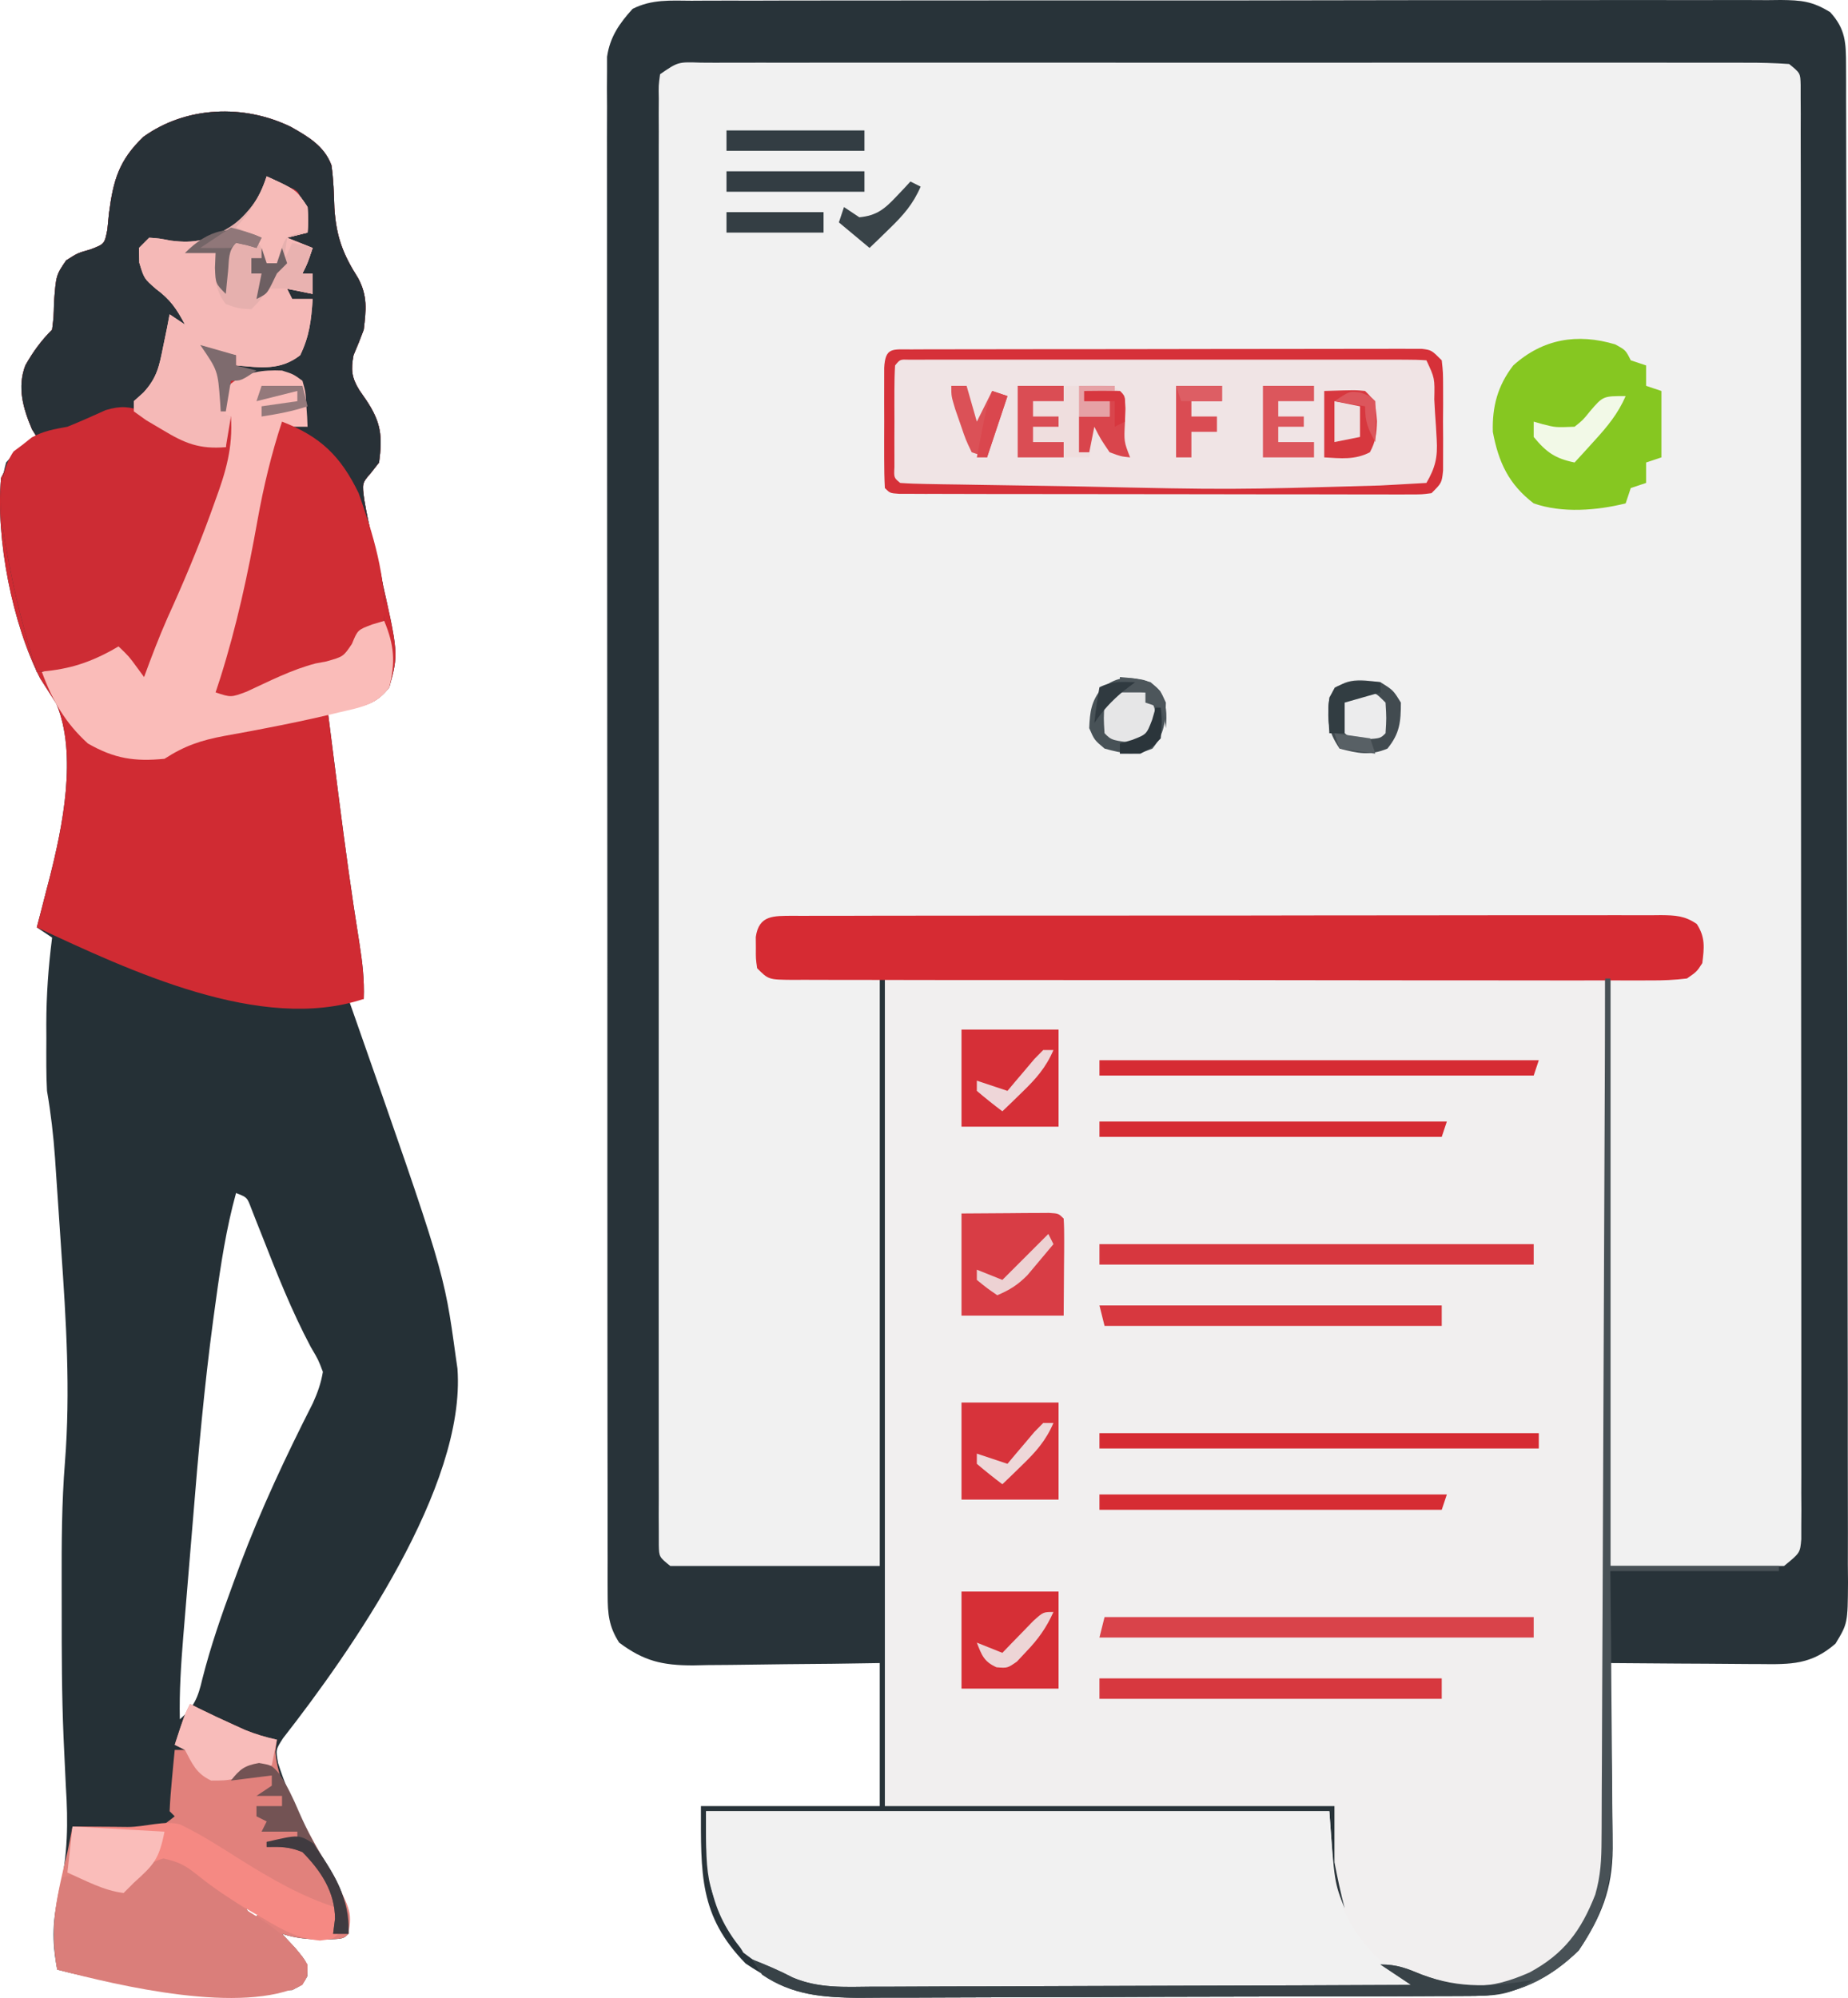 <svg xmlns="http://www.w3.org/2000/svg" version="1.1" viewBox="83.8 62.47 361.72 391.09">
<path d="M0 0 C0.935 -0.005 1.87 -0.011 2.833 -0.016 C5.974 -0.031 9.114 -0.023 12.255 -0.016 C14.504 -0.022 16.752 -0.029 19.001 -0.037 C25.115 -0.055 31.228 -0.054 37.342 -0.048 C42.441 -0.045 47.541 -0.051 52.64 -0.057 C65.357 -0.072 78.073 -0.068 90.79 -0.056 C101.834 -0.046 112.879 -0.059 123.923 -0.083 C135.263 -0.108 146.603 -0.117 157.943 -0.111 C164.309 -0.107 170.676 -0.11 177.043 -0.127 C183.029 -0.142 189.015 -0.138 195.001 -0.12 C197.2 -0.116 199.399 -0.119 201.598 -0.13 C204.596 -0.143 207.593 -0.131 210.591 -0.114 C211.901 -0.128 211.901 -0.128 213.239 -0.143 C217.27 -0.093 219.363 0.084 222.876 2.232 C225.924 5.546 225.985 8.276 225.993 12.6 C225.998 13.686 226.002 14.772 226.007 15.891 C226.006 17.089 226.006 18.287 226.006 19.522 C226.01 20.791 226.013 22.06 226.017 23.367 C226.027 26.897 226.031 30.426 226.034 33.955 C226.038 37.759 226.047 41.563 226.056 45.367 C226.076 54.555 226.086 63.743 226.095 72.932 C226.099 77.257 226.104 81.581 226.11 85.906 C226.127 100.279 226.141 114.651 226.148 129.023 C226.15 132.753 226.152 136.483 226.154 140.213 C226.155 141.14 226.155 142.067 226.156 143.022 C226.164 158.05 226.189 173.078 226.222 188.106 C226.255 203.527 226.273 218.949 226.276 234.37 C226.278 243.032 226.287 251.693 226.312 260.355 C226.334 267.729 226.342 275.103 226.332 282.478 C226.328 286.241 226.33 290.005 226.349 293.768 C226.37 297.846 226.36 301.922 226.347 306 C226.358 307.193 226.369 308.387 226.38 309.616 C226.317 317.628 226.317 317.628 223.935 321.581 C219.218 325.686 215.285 325.661 209.156 325.583 C208.318 325.58 207.48 325.577 206.617 325.574 C203.948 325.563 201.278 325.538 198.609 325.513 C196.796 325.503 194.984 325.494 193.171 325.485 C188.734 325.463 184.296 325.429 179.859 325.388 C179.88 326.673 179.901 327.959 179.922 329.284 C179.995 334.087 180.041 338.889 180.079 343.692 C180.099 345.765 180.126 347.837 180.161 349.91 C180.21 352.901 180.232 355.892 180.25 358.884 C180.27 359.8 180.291 360.716 180.312 361.66 C180.315 369.521 178.031 375.161 173.671 381.638 C167.969 387.213 161.393 390.5 153.396 390.535 C151.692 390.546 151.692 390.546 149.955 390.557 C148.708 390.559 147.461 390.562 146.177 390.565 C144.864 390.571 143.552 390.578 142.2 390.585 C137.844 390.606 133.488 390.616 129.132 390.626 C127.631 390.63 126.129 390.634 124.628 390.638 C117.571 390.657 110.514 390.672 103.457 390.68 C95.322 390.69 87.188 390.716 79.054 390.756 C72.76 390.787 66.466 390.801 60.172 390.805 C56.416 390.807 52.661 390.816 48.905 390.841 C45.368 390.865 41.83 390.869 38.293 390.858 C36.387 390.858 34.482 390.877 32.576 390.896 C23.77 390.843 17.878 389.093 10.609 384.2 C1.466 374.85 1.859 366.653 1.859 353.388 C13.409 353.388 24.959 353.388 36.859 353.388 C36.859 344.148 36.859 334.908 36.859 325.388 C33.764 325.434 30.669 325.48 27.48 325.528 C24.468 325.56 21.456 325.584 18.445 325.607 C16.358 325.627 14.272 325.655 12.186 325.689 C9.18 325.738 6.174 325.761 3.167 325.778 C2.241 325.799 1.315 325.82 0.36 325.841 C-5.662 325.843 -9.271 325.024 -14.141 321.388 C-16.166 318.26 -16.392 315.769 -16.396 312.084 C-16.401 311.002 -16.407 309.921 -16.413 308.807 C-16.409 307.62 -16.406 306.433 -16.402 305.209 C-16.406 303.948 -16.409 302.686 -16.413 301.386 C-16.424 297.882 -16.421 294.377 -16.417 290.873 C-16.415 287.094 -16.424 283.316 -16.431 279.537 C-16.444 272.134 -16.446 264.731 -16.443 257.327 C-16.442 251.311 -16.443 245.295 -16.448 239.279 C-16.448 238.423 -16.449 237.567 -16.449 236.686 C-16.451 234.948 -16.452 233.21 -16.453 231.472 C-16.464 215.165 -16.462 198.859 -16.456 182.552 C-16.451 167.628 -16.462 152.703 -16.481 137.779 C-16.5 122.462 -16.508 107.144 -16.505 91.827 C-16.503 83.224 -16.505 74.622 -16.519 66.02 C-16.531 58.697 -16.533 51.374 -16.521 44.051 C-16.515 40.313 -16.514 36.576 -16.526 32.839 C-16.538 28.79 -16.528 24.742 -16.515 20.693 C-16.523 19.508 -16.53 18.323 -16.538 17.102 C-16.53 16.018 -16.523 14.934 -16.516 13.818 C-16.516 12.883 -16.516 11.948 -16.516 10.985 C-15.955 7.1 -14.122 4.473 -11.525 1.599 C-7.779 -0.304 -4.143 -0.028 0 0 Z " fill="#F1F1F1" transform="translate(219.141,62.612)"/>
<path d="M0 0 C0.935 -0.005 1.87 -0.011 2.833 -0.016 C5.974 -0.031 9.114 -0.023 12.255 -0.016 C14.504 -0.022 16.752 -0.029 19.001 -0.037 C25.115 -0.055 31.228 -0.054 37.342 -0.048 C42.441 -0.045 47.541 -0.051 52.64 -0.057 C65.357 -0.072 78.073 -0.068 90.79 -0.056 C101.834 -0.046 112.879 -0.059 123.923 -0.083 C135.263 -0.108 146.603 -0.117 157.943 -0.111 C164.309 -0.107 170.676 -0.11 177.043 -0.127 C183.029 -0.142 189.015 -0.138 195.001 -0.12 C197.2 -0.116 199.399 -0.119 201.598 -0.13 C204.596 -0.143 207.593 -0.131 210.591 -0.114 C211.901 -0.128 211.901 -0.128 213.239 -0.143 C217.27 -0.093 219.363 0.084 222.876 2.232 C225.924 5.546 225.985 8.276 225.993 12.6 C225.998 13.686 226.002 14.772 226.007 15.891 C226.006 17.089 226.006 18.287 226.006 19.522 C226.01 20.791 226.013 22.06 226.017 23.367 C226.027 26.897 226.031 30.426 226.034 33.955 C226.038 37.759 226.047 41.563 226.056 45.367 C226.076 54.555 226.086 63.743 226.095 72.932 C226.099 77.257 226.104 81.581 226.11 85.906 C226.127 100.279 226.141 114.651 226.148 129.023 C226.15 132.753 226.152 136.483 226.154 140.213 C226.155 141.14 226.155 142.067 226.156 143.022 C226.164 158.05 226.189 173.078 226.222 188.106 C226.255 203.527 226.273 218.949 226.276 234.37 C226.278 243.032 226.287 251.693 226.312 260.355 C226.334 267.729 226.342 275.103 226.332 282.478 C226.328 286.241 226.33 290.005 226.349 293.768 C226.37 297.846 226.36 301.922 226.347 306 C226.358 307.193 226.369 308.387 226.38 309.616 C226.317 317.628 226.317 317.628 223.935 321.581 C219.218 325.686 215.285 325.661 209.156 325.583 C208.318 325.58 207.48 325.577 206.617 325.574 C203.948 325.563 201.278 325.538 198.609 325.513 C196.796 325.503 194.984 325.494 193.171 325.485 C188.734 325.463 184.296 325.429 179.859 325.388 C179.88 326.673 179.901 327.959 179.922 329.284 C179.995 334.087 180.041 338.889 180.079 343.692 C180.099 345.765 180.126 347.837 180.161 349.91 C180.21 352.901 180.232 355.892 180.25 358.884 C180.27 359.8 180.291 360.716 180.312 361.66 C180.315 369.521 178.031 375.161 173.671 381.638 C167.969 387.213 161.393 390.5 153.396 390.535 C151.692 390.546 151.692 390.546 149.955 390.557 C148.708 390.559 147.461 390.562 146.177 390.565 C144.864 390.571 143.552 390.578 142.2 390.585 C137.844 390.606 133.488 390.616 129.132 390.626 C127.631 390.63 126.129 390.634 124.628 390.638 C117.571 390.657 110.514 390.672 103.457 390.68 C95.322 390.69 87.188 390.716 79.054 390.756 C72.76 390.787 66.466 390.801 60.172 390.805 C56.416 390.807 52.661 390.816 48.905 390.841 C45.368 390.865 41.83 390.869 38.293 390.858 C36.387 390.858 34.482 390.877 32.576 390.896 C23.77 390.843 17.878 389.093 10.609 384.2 C1.466 374.85 1.859 366.653 1.859 353.388 C13.409 353.388 24.959 353.388 36.859 353.388 C36.859 344.148 36.859 334.908 36.859 325.388 C33.764 325.434 30.669 325.48 27.48 325.528 C24.468 325.56 21.456 325.584 18.445 325.607 C16.358 325.627 14.272 325.655 12.186 325.689 C9.18 325.738 6.174 325.761 3.167 325.778 C2.241 325.799 1.315 325.82 0.36 325.841 C-5.662 325.843 -9.271 325.024 -14.141 321.388 C-16.166 318.26 -16.392 315.769 -16.396 312.084 C-16.401 311.002 -16.407 309.921 -16.413 308.807 C-16.409 307.62 -16.406 306.433 -16.402 305.209 C-16.406 303.948 -16.409 302.686 -16.413 301.386 C-16.424 297.882 -16.421 294.377 -16.417 290.873 C-16.415 287.094 -16.424 283.316 -16.431 279.537 C-16.444 272.134 -16.446 264.731 -16.443 257.327 C-16.442 251.311 -16.443 245.295 -16.448 239.279 C-16.448 238.423 -16.449 237.567 -16.449 236.686 C-16.451 234.948 -16.452 233.21 -16.453 231.472 C-16.464 215.165 -16.462 198.859 -16.456 182.552 C-16.451 167.628 -16.462 152.703 -16.481 137.779 C-16.5 122.462 -16.508 107.144 -16.505 91.827 C-16.503 83.224 -16.505 74.622 -16.519 66.02 C-16.531 58.697 -16.533 51.374 -16.521 44.051 C-16.515 40.313 -16.514 36.576 -16.526 32.839 C-16.538 28.79 -16.528 24.742 -16.515 20.693 C-16.523 19.508 -16.53 18.323 -16.538 17.102 C-16.53 16.018 -16.523 14.934 -16.516 13.818 C-16.516 12.883 -16.516 11.948 -16.516 10.985 C-15.955 7.1 -14.122 4.473 -11.525 1.599 C-7.779 -0.304 -4.143 -0.028 0 0 Z M-6.141 14.388 C-6.444 16.581 -6.444 16.581 -6.393 19.157 C-6.398 20.17 -6.403 21.183 -6.409 22.227 C-6.402 23.908 -6.402 23.908 -6.395 25.624 C-6.398 26.809 -6.401 27.993 -6.405 29.214 C-6.411 32.512 -6.409 35.81 -6.403 39.108 C-6.398 42.661 -6.405 46.214 -6.411 49.767 C-6.419 56.731 -6.417 63.695 -6.412 70.659 C-6.407 76.317 -6.407 81.975 -6.409 87.632 C-6.409 88.436 -6.409 89.24 -6.41 90.069 C-6.41 91.702 -6.411 93.335 -6.412 94.968 C-6.417 110.296 -6.411 125.625 -6.4 140.953 C-6.391 154.117 -6.393 167.281 -6.402 180.445 C-6.413 195.717 -6.417 210.989 -6.411 226.261 C-6.41 227.889 -6.409 229.516 -6.409 231.143 C-6.408 231.944 -6.408 232.744 -6.408 233.569 C-6.406 239.223 -6.409 244.877 -6.414 250.531 C-6.419 257.417 -6.418 264.303 -6.407 271.189 C-6.402 274.705 -6.4 278.221 -6.406 281.737 C-6.413 285.542 -6.405 289.346 -6.395 293.151 C-6.4 294.272 -6.404 295.393 -6.409 296.549 C-6.403 297.562 -6.398 298.575 -6.393 299.618 C-6.392 300.497 -6.392 301.376 -6.392 302.282 C-6.335 304.606 -6.335 304.606 -4.141 306.388 C9.389 306.388 22.919 306.388 36.859 306.388 C36.859 268.438 36.859 230.488 36.859 191.388 C29.599 191.058 22.339 190.728 14.859 190.388 C13.859 189.388 13.859 189.388 13.726 187.575 C13.729 186.853 13.731 186.131 13.734 185.388 C13.73 184.305 13.73 184.305 13.726 183.2 C13.859 181.388 13.859 181.388 14.859 180.388 C17.182 180.286 19.475 180.249 21.799 180.254 C22.534 180.252 23.268 180.249 24.025 180.247 C26.505 180.241 28.984 180.242 31.464 180.242 C33.234 180.239 35.005 180.236 36.775 180.232 C41.597 180.223 46.419 180.221 51.242 180.22 C55.26 180.219 59.279 180.216 63.298 180.212 C72.775 180.204 82.252 180.202 91.729 180.202 C101.521 180.203 111.314 180.192 121.106 180.177 C129.499 180.164 137.892 180.158 146.285 180.159 C151.305 180.159 156.324 180.156 161.343 180.146 C166.061 180.136 170.78 180.136 175.499 180.143 C177.235 180.144 178.97 180.142 180.706 180.136 C183.068 180.128 185.43 180.133 187.792 180.14 C188.485 180.135 189.179 180.13 189.894 180.125 C194.631 180.159 194.631 180.159 196.859 182.388 C197.109 185.388 197.109 185.388 196.859 188.388 C194.859 190.388 194.859 190.388 179.859 191.388 C179.859 229.338 179.859 267.288 179.859 306.388 C191.079 306.388 202.299 306.388 213.859 306.388 C217.007 303.819 217.007 303.819 217.234 301.164 C217.234 300.289 217.234 299.413 217.234 298.511 C217.244 296.994 217.244 296.994 217.255 295.446 C217.248 294.331 217.241 293.217 217.233 292.069 C217.237 290.888 217.241 289.706 217.245 288.489 C217.253 285.205 217.248 281.92 217.236 278.636 C217.228 275.096 217.236 271.556 217.242 268.016 C217.252 261.08 217.245 254.143 217.233 247.207 C217.219 239.135 217.221 231.063 217.223 222.991 C217.226 208.593 217.215 194.195 217.195 179.797 C217.176 165.814 217.169 151.831 217.175 137.848 C217.181 122.633 217.18 107.419 217.169 92.204 C217.168 90.583 217.167 88.962 217.165 87.341 C217.165 86.544 217.164 85.746 217.164 84.924 C217.16 79.292 217.16 73.661 217.162 68.029 C217.164 61.17 217.159 54.312 217.144 47.453 C217.137 43.951 217.133 40.449 217.138 36.947 C217.142 33.158 217.132 29.369 217.12 25.58 C217.123 24.463 217.127 23.346 217.131 22.196 C217.125 21.187 217.119 20.178 217.113 19.139 C217.113 18.263 217.112 17.388 217.111 16.486 C217.052 14.169 217.052 14.169 214.859 12.388 C211.98 12.19 209.198 12.119 206.318 12.134 C205.423 12.131 204.529 12.127 203.607 12.124 C200.591 12.116 197.576 12.123 194.56 12.129 C192.405 12.126 190.251 12.123 188.096 12.118 C182.231 12.109 176.365 12.113 170.5 12.119 C164.373 12.124 158.247 12.119 152.12 12.116 C141.831 12.113 131.541 12.117 121.251 12.127 C109.339 12.138 97.428 12.134 85.516 12.123 C75.305 12.114 65.095 12.113 54.884 12.118 C48.778 12.121 42.673 12.122 36.567 12.115 C30.828 12.109 25.089 12.113 19.35 12.125 C17.239 12.128 15.127 12.127 13.016 12.122 C10.144 12.117 7.272 12.124 4.4 12.134 C3.555 12.129 2.71 12.125 1.84 12.12 C-2.623 11.962 -2.623 11.962 -6.141 14.388 Z " fill="#F1EFEF" transform="translate(219.141,62.612)"/>
<path d="M0 0 C3.366 1.906 6.523 3.74 7.922 7.488 C8.339 10.286 8.405 13.048 8.5 15.875 C8.873 21.531 10.168 24.91 13.164 29.629 C15.02 33.147 14.707 35.769 14.25 39.688 C13.624 41.37 12.962 43.04 12.25 44.688 C11.719 47.495 11.86 49.057 13.371 51.5 C13.826 52.16 14.281 52.82 14.75 53.5 C17.642 57.846 17.939 60.519 17.25 65.688 C16.477 66.677 16.477 66.677 15.688 67.688 C13.9 69.743 13.9 69.743 14.375 73.125 C15.181 77.898 16.371 82.596 17.48 87.305 C21.073 103.097 21.073 103.097 19.25 109.688 C17.018 112.543 15.073 113.214 11.562 113.875 C10.754 114.034 9.946 114.192 9.113 114.355 C8.191 114.52 8.191 114.52 7.25 114.688 C7.85 119.438 8.455 124.188 9.062 128.938 C9.197 129.993 9.197 129.993 9.335 131.069 C10.56 140.636 11.852 150.185 13.386 159.708 C13.97 163.404 14.398 166.943 14.25 170.688 C13.26 170.688 12.27 170.688 11.25 170.688 C11.511 171.43 11.772 172.172 12.041 172.937 C29.973 224.072 29.973 224.072 32.25 240.688 C32.363 241.47 32.477 242.252 32.594 243.059 C34.291 266.184 11.734 298.403 -1.558 315.414 C-2.991 317.647 -2.991 317.647 -2.513 320.289 C-0.181 327.622 3.421 334.538 7.562 341 C10.273 345.342 11.157 348.576 11.25 353.688 C10.25 354.688 10.25 354.688 6.438 354.812 C3.561 354.782 1.002 354.605 -1.75 353.688 C-0.904 354.595 -0.059 355.502 0.812 356.438 C3.259 359.361 3.259 359.361 3.188 362 C2.25 363.688 2.25 363.688 0.25 364.688 C-15.028 365.505 -30.903 364.6 -45.75 360.688 C-46.838 354.951 -46.692 350.83 -45.25 345.156 C-43.683 338.155 -43.596 331.936 -44.062 324.812 C-44.187 322.293 -44.305 319.774 -44.418 317.254 C-44.448 316.587 -44.479 315.919 -44.51 315.232 C-44.863 306.953 -44.877 298.672 -44.875 290.386 C-44.875 288.652 -44.877 286.918 -44.882 285.184 C-44.901 277.243 -44.871 269.355 -44.242 261.434 C-43.136 247.444 -44.005 233.627 -44.977 219.659 C-45.189 216.6 -45.393 213.539 -45.596 210.479 C-45.729 208.516 -45.862 206.553 -45.996 204.59 C-46.057 203.684 -46.117 202.777 -46.179 201.843 C-46.492 197.396 -46.995 193.085 -47.75 188.688 C-47.835 187.068 -47.881 185.446 -47.883 183.824 C-47.884 182.937 -47.885 182.049 -47.887 181.135 C-47.883 180.224 -47.879 179.313 -47.875 178.375 C-47.879 177.476 -47.883 176.577 -47.887 175.65 C-47.878 169.919 -47.48 164.373 -46.75 158.688 C-47.74 158.028 -48.73 157.368 -49.75 156.688 C-49.334 155.094 -49.334 155.094 -48.91 153.469 C-48.544 152.042 -48.178 150.615 -47.812 149.188 C-47.63 148.491 -47.448 147.795 -47.26 147.078 C-44.698 137.016 -41.77 122.787 -45.914 112.914 C-46.963 111.252 -48.021 109.596 -49.086 107.945 C-54.522 97.302 -57.826 80.642 -56.75 68.688 C-54.946 65.038 -53.155 62.918 -49.75 60.688 C-50.059 60.193 -50.369 59.697 -50.688 59.188 C-52.439 55.065 -53.614 50.961 -51.988 46.684 C-50.507 44.047 -48.888 41.826 -46.75 39.688 C-46.437 37.156 -46.437 37.156 -46.375 34.312 C-45.973 29.015 -45.973 29.015 -44 26.125 C-41.75 24.688 -41.75 24.688 -39.18 23.957 C-36.483 22.912 -36.483 22.912 -35.93 20.078 C-35.829 19.042 -35.729 18.005 -35.625 16.938 C-34.775 10.467 -33.699 6.552 -28.875 1.938 C-20.55 -4.057 -9.214 -4.505 0 0 Z M-10.75 208.688 C-12.668 215.64 -13.729 222.617 -14.703 229.758 C-14.963 231.658 -14.963 231.658 -15.229 233.597 C-16.97 246.592 -18.134 259.631 -19.188 272.698 C-19.506 276.638 -19.836 280.577 -20.168 284.516 C-20.378 287.049 -20.588 289.583 -20.797 292.117 C-20.894 293.281 -20.991 294.444 -21.09 295.643 C-21.521 301.009 -21.868 306.303 -21.75 311.688 C-18.926 309.299 -18.175 307.365 -17.344 303.797 C-15.71 297.35 -13.556 291.172 -11.25 284.938 C-10.821 283.775 -10.393 282.613 -9.951 281.416 C-5.859 270.558 -0.971 260.161 4.285 249.824 C5.218 247.758 5.878 245.923 6.25 243.688 C5.361 241.329 5.361 241.329 3.875 238.812 C0.132 231.757 -2.769 224.424 -5.677 216.991 C-6.047 216.062 -6.416 215.133 -6.797 214.176 C-7.125 213.336 -7.454 212.496 -7.792 211.63 C-8.592 209.515 -8.592 209.515 -10.75 208.688 Z M-13.75 345.688 C-13.42 346.348 -13.09 347.007 -12.75 347.688 C-12.09 347.358 -11.43 347.027 -10.75 346.688 C-11.74 346.358 -12.73 346.027 -13.75 345.688 Z M-8.75 348.688 C-8.42 349.348 -8.09 350.007 -7.75 350.688 C-7.09 350.358 -6.43 350.027 -5.75 349.688 C-6.74 349.358 -7.73 349.027 -8.75 348.688 Z " fill="#253036" transform="translate(140.75,87.312)"/>
<path d="M0 0 C0.935 -0.005 1.87 -0.011 2.833 -0.016 C5.974 -0.031 9.114 -0.023 12.255 -0.016 C14.504 -0.022 16.752 -0.029 19.001 -0.037 C25.115 -0.055 31.228 -0.054 37.342 -0.048 C42.441 -0.045 47.541 -0.051 52.64 -0.057 C65.357 -0.072 78.073 -0.068 90.79 -0.056 C101.834 -0.046 112.879 -0.059 123.923 -0.083 C135.263 -0.108 146.603 -0.117 157.943 -0.111 C164.309 -0.107 170.676 -0.11 177.043 -0.127 C183.029 -0.142 189.015 -0.138 195.001 -0.12 C197.2 -0.116 199.399 -0.119 201.598 -0.13 C204.596 -0.143 207.593 -0.131 210.591 -0.114 C211.901 -0.128 211.901 -0.128 213.239 -0.143 C217.27 -0.093 219.363 0.084 222.876 2.232 C225.924 5.546 225.985 8.276 225.993 12.6 C225.998 13.686 226.002 14.772 226.007 15.891 C226.006 17.089 226.006 18.287 226.006 19.522 C226.01 20.791 226.013 22.06 226.017 23.367 C226.027 26.897 226.031 30.426 226.034 33.955 C226.038 37.759 226.047 41.563 226.056 45.367 C226.076 54.555 226.086 63.743 226.095 72.932 C226.099 77.257 226.104 81.581 226.11 85.906 C226.127 100.279 226.141 114.651 226.148 129.023 C226.15 132.753 226.152 136.483 226.154 140.213 C226.155 141.14 226.155 142.067 226.156 143.022 C226.164 158.05 226.189 173.078 226.222 188.106 C226.255 203.527 226.273 218.949 226.276 234.37 C226.278 243.032 226.287 251.693 226.312 260.355 C226.334 267.729 226.342 275.103 226.332 282.478 C226.328 286.241 226.33 290.005 226.349 293.768 C226.37 297.846 226.36 301.922 226.347 306 C226.358 307.193 226.369 308.387 226.38 309.616 C226.317 317.628 226.317 317.628 223.935 321.581 C219.218 325.686 215.285 325.661 209.156 325.583 C208.318 325.58 207.48 325.577 206.617 325.574 C203.948 325.563 201.278 325.538 198.609 325.513 C196.796 325.503 194.984 325.494 193.171 325.485 C188.734 325.463 184.296 325.429 179.859 325.388 C179.88 326.673 179.901 327.959 179.922 329.284 C179.995 334.087 180.041 338.889 180.079 343.692 C180.099 345.765 180.126 347.837 180.161 349.91 C180.21 352.901 180.232 355.892 180.25 358.884 C180.27 359.8 180.291 360.716 180.312 361.66 C180.315 369.521 178.031 375.161 173.671 381.638 C167.969 387.213 161.393 390.5 153.396 390.535 C151.692 390.546 151.692 390.546 149.955 390.557 C148.708 390.559 147.461 390.562 146.177 390.565 C144.864 390.571 143.552 390.578 142.2 390.585 C137.844 390.606 133.488 390.616 129.132 390.626 C127.631 390.63 126.129 390.634 124.628 390.638 C117.571 390.657 110.514 390.672 103.457 390.68 C95.322 390.69 87.188 390.716 79.054 390.756 C72.76 390.787 66.466 390.801 60.172 390.805 C56.416 390.807 52.661 390.816 48.905 390.841 C45.368 390.865 41.83 390.869 38.293 390.858 C36.387 390.858 34.482 390.877 32.576 390.896 C23.77 390.843 17.878 389.093 10.609 384.2 C1.466 374.85 1.859 366.653 1.859 353.388 C13.409 353.388 24.959 353.388 36.859 353.388 C36.859 344.148 36.859 334.908 36.859 325.388 C33.764 325.434 30.669 325.48 27.48 325.528 C24.468 325.56 21.456 325.584 18.445 325.607 C16.358 325.627 14.272 325.655 12.186 325.689 C9.18 325.738 6.174 325.761 3.167 325.778 C2.241 325.799 1.315 325.82 0.36 325.841 C-5.662 325.843 -9.271 325.024 -14.141 321.388 C-16.166 318.26 -16.392 315.769 -16.396 312.084 C-16.401 311.002 -16.407 309.921 -16.413 308.807 C-16.409 307.62 -16.406 306.433 -16.402 305.209 C-16.406 303.948 -16.409 302.686 -16.413 301.386 C-16.424 297.882 -16.421 294.377 -16.417 290.873 C-16.415 287.094 -16.424 283.316 -16.431 279.537 C-16.444 272.134 -16.446 264.731 -16.443 257.327 C-16.442 251.311 -16.443 245.295 -16.448 239.279 C-16.448 238.423 -16.449 237.567 -16.449 236.686 C-16.451 234.948 -16.452 233.21 -16.453 231.472 C-16.464 215.165 -16.462 198.859 -16.456 182.552 C-16.451 167.628 -16.462 152.703 -16.481 137.779 C-16.5 122.462 -16.508 107.144 -16.505 91.827 C-16.503 83.224 -16.505 74.622 -16.519 66.02 C-16.531 58.697 -16.533 51.374 -16.521 44.051 C-16.515 40.313 -16.514 36.576 -16.526 32.839 C-16.538 28.79 -16.528 24.742 -16.515 20.693 C-16.523 19.508 -16.53 18.323 -16.538 17.102 C-16.53 16.018 -16.523 14.934 -16.516 13.818 C-16.516 12.883 -16.516 11.948 -16.516 10.985 C-15.955 7.1 -14.122 4.473 -11.525 1.599 C-7.779 -0.304 -4.143 -0.028 0 0 Z M-6.141 14.388 C-6.444 16.581 -6.444 16.581 -6.393 19.157 C-6.398 20.17 -6.403 21.183 -6.409 22.227 C-6.402 23.908 -6.402 23.908 -6.395 25.624 C-6.398 26.809 -6.401 27.993 -6.405 29.214 C-6.411 32.512 -6.409 35.81 -6.403 39.108 C-6.398 42.661 -6.405 46.214 -6.411 49.767 C-6.419 56.731 -6.417 63.695 -6.412 70.659 C-6.407 76.317 -6.407 81.975 -6.409 87.632 C-6.409 88.436 -6.409 89.24 -6.41 90.069 C-6.41 91.702 -6.411 93.335 -6.412 94.968 C-6.417 110.296 -6.411 125.625 -6.4 140.953 C-6.391 154.117 -6.393 167.281 -6.402 180.445 C-6.413 195.717 -6.417 210.989 -6.411 226.261 C-6.41 227.889 -6.409 229.516 -6.409 231.143 C-6.408 231.944 -6.408 232.744 -6.408 233.569 C-6.406 239.223 -6.409 244.877 -6.414 250.531 C-6.419 257.417 -6.418 264.303 -6.407 271.189 C-6.402 274.705 -6.4 278.221 -6.406 281.737 C-6.413 285.542 -6.405 289.346 -6.395 293.151 C-6.4 294.272 -6.404 295.393 -6.409 296.549 C-6.403 297.562 -6.398 298.575 -6.393 299.618 C-6.392 300.497 -6.392 301.376 -6.392 302.282 C-6.335 304.606 -6.335 304.606 -4.141 306.388 C9.389 306.388 22.919 306.388 36.859 306.388 C36.859 268.438 36.859 230.488 36.859 191.388 C29.599 191.058 22.339 190.728 14.859 190.388 C13.859 189.388 13.859 189.388 13.726 187.575 C13.729 186.853 13.731 186.131 13.734 185.388 C13.73 184.305 13.73 184.305 13.726 183.2 C13.859 181.388 13.859 181.388 14.859 180.388 C17.182 180.286 19.475 180.249 21.799 180.254 C22.534 180.252 23.268 180.249 24.025 180.247 C26.505 180.241 28.984 180.242 31.464 180.242 C33.234 180.239 35.005 180.236 36.775 180.232 C41.597 180.223 46.419 180.221 51.242 180.22 C55.26 180.219 59.279 180.216 63.298 180.212 C72.775 180.204 82.252 180.202 91.729 180.202 C101.521 180.203 111.314 180.192 121.106 180.177 C129.499 180.164 137.892 180.158 146.285 180.159 C151.305 180.159 156.324 180.156 161.343 180.146 C166.061 180.136 170.78 180.136 175.499 180.143 C177.235 180.144 178.97 180.142 180.706 180.136 C183.068 180.128 185.43 180.133 187.792 180.14 C188.485 180.135 189.179 180.13 189.894 180.125 C194.631 180.159 194.631 180.159 196.859 182.388 C197.109 185.388 197.109 185.388 196.859 188.388 C194.859 190.388 194.859 190.388 179.859 191.388 C179.859 229.338 179.859 267.288 179.859 306.388 C191.079 306.388 202.299 306.388 213.859 306.388 C217.007 303.819 217.007 303.819 217.234 301.164 C217.234 300.289 217.234 299.413 217.234 298.511 C217.244 296.994 217.244 296.994 217.255 295.446 C217.248 294.331 217.241 293.217 217.233 292.069 C217.237 290.888 217.241 289.706 217.245 288.489 C217.253 285.205 217.248 281.92 217.236 278.636 C217.228 275.096 217.236 271.556 217.242 268.016 C217.252 261.08 217.245 254.143 217.233 247.207 C217.219 239.135 217.221 231.063 217.223 222.991 C217.226 208.593 217.215 194.195 217.195 179.797 C217.176 165.814 217.169 151.831 217.175 137.848 C217.181 122.633 217.18 107.419 217.169 92.204 C217.168 90.583 217.167 88.962 217.165 87.341 C217.165 86.544 217.164 85.746 217.164 84.924 C217.16 79.292 217.16 73.661 217.162 68.029 C217.164 61.17 217.159 54.312 217.144 47.453 C217.137 43.951 217.133 40.449 217.138 36.947 C217.142 33.158 217.132 29.369 217.12 25.58 C217.123 24.463 217.127 23.346 217.131 22.196 C217.125 21.187 217.119 20.178 217.113 19.139 C217.113 18.263 217.112 17.388 217.111 16.486 C217.052 14.169 217.052 14.169 214.859 12.388 C211.98 12.19 209.198 12.119 206.318 12.134 C205.423 12.131 204.529 12.127 203.607 12.124 C200.591 12.116 197.576 12.123 194.56 12.129 C192.405 12.126 190.251 12.123 188.096 12.118 C182.231 12.109 176.365 12.113 170.5 12.119 C164.373 12.124 158.247 12.119 152.12 12.116 C141.831 12.113 131.541 12.117 121.251 12.127 C109.339 12.138 97.428 12.134 85.516 12.123 C75.305 12.114 65.095 12.113 54.884 12.118 C48.778 12.121 42.673 12.122 36.567 12.115 C30.828 12.109 25.089 12.113 19.35 12.125 C17.239 12.128 15.127 12.127 13.016 12.122 C10.144 12.117 7.272 12.124 4.4 12.134 C3.555 12.129 2.71 12.125 1.84 12.12 C-2.623 11.962 -2.623 11.962 -6.141 14.388 Z M37.859 191.388 C37.859 244.848 37.859 298.308 37.859 353.388 C66.899 353.388 95.939 353.388 125.859 353.388 C125.859 357.018 125.859 360.648 125.859 364.388 C126.441 367.405 127.079 370.415 127.859 373.388 C125.859 368.388 125.859 368.388 124.859 354.388 C84.599 354.388 44.339 354.388 2.859 354.388 C2.816 369.372 2.816 369.372 10.145 382.056 C18.174 388.296 26.184 390.27 36.145 390.069 C37.307 390.07 38.47 390.071 39.668 390.071 C43.466 390.067 47.263 390.021 51.062 389.974 C53.713 389.962 56.364 389.954 59.015 389.948 C65.251 389.929 71.487 389.88 77.724 389.82 C84.831 389.752 91.939 389.72 99.047 389.69 C113.651 389.627 128.255 389.522 142.859 389.388 C142.22 388.913 141.58 388.439 140.921 387.95 C138.859 386.388 138.859 386.388 137.859 385.388 C138.549 385.676 139.238 385.965 139.949 386.263 C147.416 389.213 153.13 391.066 160.875 388.317 C169.24 384.547 173.353 380.356 177.412 372.309 C179.964 365.351 179.249 357.631 179.199 350.323 C179.199 348.588 179.199 346.853 179.201 345.118 C179.202 340.424 179.184 335.731 179.163 331.037 C179.144 326.126 179.143 321.214 179.139 316.303 C179.13 307.01 179.105 297.717 179.075 288.424 C179.035 275.861 179.019 263.299 179.001 250.736 C178.973 230.953 178.913 211.17 178.859 191.388 C132.329 191.388 85.799 191.388 37.859 191.388 Z " fill="#283339" transform="translate(219.141,62.612)"/>
<path d="M0 0 C3.366 1.906 6.523 3.74 7.922 7.488 C8.339 10.286 8.405 13.048 8.5 15.875 C8.873 21.531 10.168 24.91 13.164 29.629 C15.02 33.147 14.707 35.769 14.25 39.688 C13.624 41.37 12.962 43.04 12.25 44.688 C11.719 47.495 11.86 49.057 13.371 51.5 C13.826 52.16 14.281 52.82 14.75 53.5 C17.642 57.846 17.939 60.519 17.25 65.688 C16.477 66.677 16.477 66.677 15.688 67.688 C13.9 69.743 13.9 69.743 14.375 73.125 C15.181 77.898 16.371 82.596 17.48 87.305 C21.073 103.097 21.073 103.097 19.25 109.688 C17.018 112.543 15.073 113.214 11.562 113.875 C10.754 114.034 9.946 114.192 9.113 114.355 C8.191 114.52 8.191 114.52 7.25 114.688 C7.85 119.438 8.455 124.188 9.062 128.938 C9.197 129.993 9.197 129.993 9.335 131.069 C10.56 140.636 11.852 150.185 13.386 159.708 C13.97 163.404 14.398 166.943 14.25 170.688 C-5.898 177.403 -31.776 165.032 -49.75 156.688 C-49.334 155.094 -49.334 155.094 -48.91 153.469 C-48.544 152.042 -48.178 150.615 -47.812 149.188 C-47.63 148.491 -47.448 147.795 -47.26 147.078 C-44.698 137.016 -41.77 122.787 -45.914 112.914 C-46.963 111.252 -48.021 109.596 -49.086 107.945 C-54.522 97.302 -57.826 80.642 -56.75 68.688 C-54.946 65.038 -53.155 62.918 -49.75 60.688 C-50.059 60.193 -50.369 59.697 -50.688 59.188 C-52.439 55.065 -53.614 50.961 -51.988 46.684 C-50.507 44.047 -48.888 41.826 -46.75 39.688 C-46.437 37.156 -46.437 37.156 -46.375 34.312 C-45.973 29.015 -45.973 29.015 -44 26.125 C-41.75 24.688 -41.75 24.688 -39.18 23.957 C-36.483 22.912 -36.483 22.912 -35.93 20.078 C-35.829 19.042 -35.729 18.005 -35.625 16.938 C-34.775 10.467 -33.699 6.552 -28.875 1.938 C-20.55 -4.057 -9.214 -4.505 0 0 Z " fill="#D02B33" transform="translate(140.75,87.312)"/>
<path d="M0 0 C3.366 1.906 6.523 3.74 7.922 7.488 C8.339 10.286 8.405 13.048 8.5 15.875 C8.873 21.531 10.168 24.91 13.164 29.629 C15.02 33.147 14.707 35.769 14.25 39.688 C13.624 41.37 12.962 43.04 12.25 44.688 C11.719 47.495 11.86 49.057 13.371 51.5 C13.826 52.16 14.281 52.82 14.75 53.5 C17.642 57.846 17.939 60.519 17.25 65.688 C16.477 66.677 16.477 66.677 15.688 67.688 C13.9 69.743 13.9 69.743 14.375 73.125 C15.186 77.985 16.421 82.765 17.629 87.539 C18.248 90.675 18.36 93.5 18.25 96.688 C17.487 96.914 16.724 97.141 15.938 97.375 C13.059 98.453 13.059 98.453 11.938 101.188 C10.25 103.688 10.25 103.688 6.938 104.625 C6.247 104.754 5.556 104.883 4.844 105.016 C0.121 106.239 -4.257 108.503 -8.676 110.543 C-11.75 111.688 -11.75 111.688 -14.75 110.688 C-14.447 109.762 -14.144 108.836 -13.832 107.883 C-10.617 97.697 -8.408 87.466 -6.538 76.952 C-5.35 70.369 -3.836 64.046 -1.75 57.688 C-0.1 58.017 1.55 58.347 3.25 58.688 C2.59 55.718 1.93 52.748 1.25 49.688 C-5.275 48.684 -5.275 48.684 -11.75 49.688 C-12.08 51.667 -12.41 53.648 -12.75 55.688 C-13.08 55.688 -13.41 55.688 -13.75 55.688 C-13.806 54.783 -13.806 54.783 -13.863 53.859 C-14.313 47.694 -14.313 47.694 -17.75 42.688 C-15.44 43.347 -13.13 44.008 -10.75 44.688 C-10.75 45.347 -10.75 46.008 -10.75 46.688 C-9.145 46.627 -7.541 46.538 -5.938 46.438 C-5.044 46.391 -4.151 46.345 -3.23 46.297 C-0.637 45.89 -0.637 45.89 1.031 43.875 C2.694 40.89 2.926 38.057 3.25 34.688 C1.93 34.358 0.61 34.028 -0.75 33.688 C-1.245 31.707 -1.245 31.707 -1.75 29.688 C-1.09 30.348 -0.43 31.008 0.25 31.688 C2.319 32.33 2.319 32.33 4.25 32.688 C4.25 31.367 4.25 30.047 4.25 28.688 C3.59 28.688 2.93 28.688 2.25 28.688 C2.58 27.038 2.91 25.387 3.25 23.688 C1.93 23.688 0.61 23.688 -0.75 23.688 C-0.75 23.027 -0.75 22.367 -0.75 21.688 C0.57 21.358 1.89 21.027 3.25 20.688 C3.023 19.409 2.796 18.13 2.562 16.812 C2.371 15.734 2.371 15.734 2.176 14.633 C1.367 12.413 1.367 12.413 -1.332 11.43 C-2.13 11.185 -2.928 10.94 -3.75 10.688 C-4.125 11.302 -4.5 11.917 -4.887 12.551 C-10.174 20.902 -10.174 20.902 -14.75 22.688 C-19.4 23.702 -23.108 23.706 -27.75 22.688 C-28.7 24.927 -28.7 24.927 -28.75 27.688 C-26.542 30.229 -26.542 30.229 -23.75 32.688 C-22.303 34.632 -21.04 36.632 -19.75 38.688 C-20.245 39.678 -20.245 39.678 -20.75 40.688 C-21.41 40.028 -22.07 39.367 -22.75 38.688 C-22.992 39.603 -23.235 40.518 -23.484 41.461 C-23.82 42.649 -24.155 43.838 -24.5 45.062 C-24.825 46.246 -25.15 47.429 -25.484 48.648 C-26.75 51.688 -26.75 51.688 -28.891 53.102 C-29.504 53.295 -30.118 53.488 -30.75 53.688 C-30.75 54.347 -30.75 55.008 -30.75 55.688 C-30.069 55.935 -29.389 56.182 -28.688 56.438 C-26.367 57.425 -24.445 58.447 -22.312 59.75 C-19.176 61.601 -16.406 62.331 -12.75 62.688 C-12.75 60.708 -12.75 58.727 -12.75 56.688 C-12.42 56.688 -12.09 56.688 -11.75 56.688 C-11.349 62.781 -12.717 67.433 -14.812 73.125 C-15.282 74.434 -15.282 74.434 -15.761 75.769 C-18.281 82.68 -21.122 89.418 -24.172 96.109 C-25.855 99.927 -27.318 103.77 -28.75 107.688 C-29.204 107.069 -29.657 106.45 -30.125 105.812 C-31.721 103.628 -31.721 103.628 -33.75 101.688 C-34.235 101.965 -34.719 102.242 -35.219 102.527 C-40.164 105.2 -44.145 106.287 -49.75 106.688 C-52.187 98.994 -54.165 91.324 -55.562 83.375 C-55.698 82.647 -55.834 81.92 -55.974 81.17 C-56.828 76.025 -57.197 70.761 -55.75 65.688 C-53.915 63.492 -52.173 62.286 -49.75 60.688 C-50.059 60.193 -50.369 59.697 -50.688 59.188 C-52.439 55.065 -53.614 50.961 -51.988 46.684 C-50.507 44.047 -48.888 41.826 -46.75 39.688 C-46.437 37.156 -46.437 37.156 -46.375 34.312 C-45.973 29.015 -45.973 29.015 -44 26.125 C-41.75 24.688 -41.75 24.688 -39.18 23.957 C-36.483 22.912 -36.483 22.912 -35.93 20.078 C-35.829 19.042 -35.729 18.005 -35.625 16.938 C-34.775 10.467 -33.699 6.552 -28.875 1.938 C-20.55 -4.057 -9.214 -4.505 0 0 Z " fill="#283137" transform="translate(140.75,87.312)"/>
<path d="M0 0 C40.26 0 80.52 0 122 0 C122.495 6.93 122.495 6.93 123 14 C124.857 21.536 129.305 27.877 135.855 32.234 C137.61 33.155 137.61 33.155 140 34 C140 34.33 140 34.66 140 35 C124.692 35.141 109.383 35.246 94.075 35.311 C86.965 35.342 79.857 35.384 72.748 35.453 C66.546 35.513 60.345 35.551 54.144 35.565 C50.865 35.572 47.586 35.594 44.307 35.634 C40.633 35.678 36.96 35.684 33.286 35.681 C31.682 35.714 31.682 35.714 30.045 35.747 C21.393 35.676 13.303 33.171 6.961 27.023 C0.087 18.739 0 10.774 0 0 Z " fill="#F1F1F1" transform="translate(222,417)"/>
<path d="M0 0 C1.336 -0.006 1.336 -0.006 2.698 -0.013 C3.683 -0.012 4.667 -0.012 5.681 -0.012 C6.712 -0.015 7.743 -0.018 8.805 -0.022 C12.231 -0.031 15.658 -0.033 19.084 -0.034 C21.454 -0.037 23.825 -0.041 26.195 -0.044 C31.171 -0.05 36.147 -0.052 41.123 -0.052 C47.513 -0.051 53.904 -0.065 60.295 -0.082 C65.192 -0.093 70.089 -0.096 74.987 -0.095 C77.344 -0.096 79.701 -0.101 82.057 -0.108 C85.347 -0.118 88.637 -0.115 91.927 -0.109 C92.91 -0.115 93.892 -0.12 94.904 -0.126 C96.244 -0.12 96.244 -0.12 97.611 -0.114 C98.39 -0.114 99.168 -0.115 99.97 -0.115 C101.869 0.134 101.869 0.134 103.869 2.134 C104.128 4.532 104.128 4.532 104.135 7.509 C104.139 9.11 104.139 9.11 104.142 10.743 C104.135 11.862 104.127 12.981 104.119 14.134 C104.131 15.812 104.131 15.812 104.142 17.524 C104.14 18.592 104.137 19.659 104.135 20.759 C104.132 21.741 104.13 22.723 104.128 23.735 C103.869 26.134 103.869 26.134 101.869 28.134 C99.97 28.383 99.97 28.383 97.611 28.381 C96.271 28.387 96.271 28.387 94.904 28.394 C93.431 28.385 93.431 28.385 91.927 28.377 C90.895 28.379 89.862 28.38 88.798 28.382 C85.373 28.386 81.947 28.375 78.521 28.364 C76.15 28.363 73.779 28.363 71.408 28.363 C66.433 28.361 61.459 28.353 56.485 28.34 C50.093 28.323 43.701 28.319 37.31 28.319 C32.412 28.319 27.515 28.314 22.617 28.306 C20.26 28.303 17.902 28.301 15.544 28.301 C12.257 28.298 8.969 28.29 5.681 28.279 C4.205 28.28 4.205 28.28 2.698 28.28 C1.808 28.276 0.917 28.272 0 28.267 C-0.778 28.266 -1.556 28.264 -2.358 28.262 C-4.131 28.134 -4.131 28.134 -5.131 27.134 C-5.231 25.219 -5.262 23.301 -5.264 21.384 C-5.265 20.218 -5.266 19.053 -5.268 17.852 C-5.264 16.625 -5.26 15.398 -5.256 14.134 C-5.26 12.907 -5.264 11.679 -5.268 10.415 C-5.266 9.25 -5.265 8.084 -5.264 6.884 C-5.263 5.806 -5.262 4.728 -5.26 3.618 C-5.048 -0.456 -3.668 0.008 0 0 Z " fill="#F0E4E5" transform="translate(262.131,130.866)"/>
<path d="M0 0 C5.75 2.625 5.75 2.625 8 6 C8.125 8.688 8.125 8.688 8 11 C6.68 11.33 5.36 11.66 4 12 C6.475 12.99 6.475 12.99 9 14 C8 17 8 17 7 19 C7.66 19 8.32 19 9 19 C9 20.32 9 21.64 9 23 C7.35 22.67 5.7 22.34 4 22 C4.495 22.99 4.495 22.99 5 24 C6.32 24 7.64 24 9 24 C8.716 28.196 8.383 31.2 6.562 35 C2.649 38.055 -1.211 37.411 -6 37 C-6 36.34 -6 35.68 -6 35 C-8.97 34.505 -8.97 34.505 -12 34 C-11.526 34.392 -11.051 34.784 -10.562 35.188 C-8.648 37.408 -8.387 39.134 -8 42 C-7.67 41.526 -7.34 41.051 -7 40.562 C-4.026 38.239 -0.737 37.849 3 38 C5.207 38.699 5.207 38.699 7 40 C7.609 42.164 7.609 42.164 7.75 44.625 C7.807 45.442 7.863 46.26 7.922 47.102 C7.948 47.728 7.973 48.355 8 49 C6.68 49 5.36 49 4 49 C1.295 57.583 -0.723 66.186 -2.5 75 C-4.277 83.814 -6.295 92.417 -9 101 C-3.844 99.35 1.047 97.295 6 95.121 C9 94 9 94 12.277 93.504 C13.625 93.254 13.625 93.254 15 93 C16.03 91.352 17.031 89.685 18 88 C20.688 87.188 20.688 87.188 23 87 C24.966 91.742 25.227 94.999 24 100 C21.501 103.547 18.134 103.974 14.062 104.938 C13.372 105.104 12.682 105.27 11.971 105.441 C7.889 106.403 3.791 107.248 -0.328 108.039 C-1.219 108.211 -2.11 108.382 -3.028 108.559 C-4.77 108.889 -6.514 109.209 -8.26 109.517 C-12.827 110.37 -16.056 111.439 -20 114 C-25.847 114.566 -29.797 113.987 -35 111 C-39.443 106.964 -41.948 102.586 -44 97 C-42.77 96.602 -42.77 96.602 -41.516 96.195 C-40.438 95.842 -39.36 95.489 -38.25 95.125 C-37.183 94.777 -36.115 94.429 -35.016 94.07 C-32.545 93.193 -30.303 92.241 -28 91 C-26.68 92.65 -25.36 94.3 -24 96 C-23.732 95.294 -23.464 94.587 -23.188 93.859 C-21.166 88.566 -19.124 83.285 -16.992 78.035 C-16.468 76.741 -16.468 76.741 -15.934 75.421 C-15.245 73.723 -14.552 72.027 -13.855 70.333 C-11.55 64.644 -9.667 58.907 -8 53 C-8.859 53.07 -9.717 53.139 -10.602 53.211 C-14.694 52.957 -16.885 51.737 -20.375 49.625 C-21.435 48.999 -22.494 48.372 -23.586 47.727 C-24.383 47.157 -25.179 46.587 -26 46 C-26 45.34 -26 44.68 -26 44 C-25.376 43.438 -24.752 42.876 -24.109 42.297 C-21.436 39.385 -21.02 37.099 -20.25 33.25 C-20.008 32.08 -19.765 30.909 -19.516 29.703 C-19.345 28.811 -19.175 27.919 -19 27 C-18.01 27.66 -17.02 28.32 -16 29 C-17.603 25.962 -18.833 24.124 -21.625 22.062 C-24 20 -24 20 -24.938 16.875 C-24.958 15.926 -24.979 14.977 -25 14 C-24.34 13.34 -23.68 12.68 -23 12 C-21.082 12.129 -21.082 12.129 -18.812 12.562 C-14.057 13.196 -11.226 12.438 -7 10 C-3.428 6.983 -1.405 4.47 0 0 Z " fill="#FABCB9" transform="translate(136,97)"/>
<path d="M0 0 C0.692 0.004 1.385 0.008 2.098 0.011 C2.833 0.008 3.568 0.004 4.325 -0 C6.799 -0.011 9.273 -0.006 11.748 -0.003 C13.516 -0.007 15.285 -0.012 17.054 -0.018 C21.868 -0.031 26.682 -0.032 31.496 -0.029 C35.51 -0.028 39.523 -0.033 43.537 -0.038 C53.003 -0.049 62.469 -0.05 71.935 -0.044 C81.712 -0.037 91.489 -0.05 101.266 -0.071 C109.65 -0.089 118.034 -0.095 126.418 -0.091 C131.43 -0.09 136.441 -0.092 141.453 -0.106 C146.166 -0.119 150.877 -0.117 155.59 -0.104 C157.322 -0.101 159.054 -0.104 160.786 -0.112 C163.146 -0.123 165.504 -0.115 167.864 -0.102 C168.554 -0.109 169.244 -0.117 169.956 -0.124 C172.767 -0.092 174.625 -0.019 176.97 1.608 C178.659 4.223 178.423 6.246 178.045 9.272 C176.97 10.936 176.97 10.936 175.045 12.272 C172.567 12.565 170.341 12.673 167.864 12.646 C167.128 12.65 166.391 12.654 165.633 12.658 C163.159 12.668 160.686 12.656 158.212 12.644 C156.442 12.647 154.671 12.651 152.901 12.656 C148.087 12.665 143.273 12.655 138.459 12.642 C133.429 12.631 128.398 12.635 123.367 12.637 C114.919 12.638 106.472 12.627 98.024 12.608 C88.246 12.587 78.469 12.584 68.691 12.59 C59.297 12.596 49.904 12.59 40.51 12.579 C36.507 12.574 32.503 12.573 28.5 12.575 C23.789 12.577 19.079 12.569 14.368 12.553 C12.636 12.549 10.903 12.548 9.17 12.551 C6.813 12.554 4.456 12.545 2.098 12.533 C1.406 12.537 0.713 12.54 0 12.544 C-4.727 12.5 -4.727 12.5 -6.955 10.272 C-7.221 8.397 -7.221 8.397 -7.205 6.272 C-7.21 5.571 -7.216 4.87 -7.221 4.147 C-6.608 -0.181 -3.695 0.034 0 0 Z " fill="#D62B33" transform="translate(238.955,241.728)"/>
<path d="M0 0 C0.851 0.431 0.851 0.431 1.719 0.871 C3.961 1.981 6.219 3.035 8.5 4.062 C9.253 4.404 10.006 4.746 10.781 5.098 C12.845 5.937 14.828 6.521 17 7 C16.897 7.784 16.794 8.568 16.688 9.375 C17.139 14.608 19.483 18.454 22 23 C22.431 23.78 22.861 24.56 23.305 25.363 C24.134 26.855 24.965 28.346 25.797 29.836 C31.691 40.438 31.691 40.438 31 45 C30 46 30 46 26.188 46.125 C23.311 46.094 20.752 45.917 18 45 C19.268 46.361 19.268 46.361 20.562 47.75 C23.009 50.673 23.009 50.673 22.938 53.312 C22 55 22 55 20 56 C4.722 56.817 -11.153 55.912 -26 52 C-27.558 43.786 -25.962 37.041 -24 29 C-23.657 27.335 -23.32 25.669 -23 24 C-21.808 24.023 -20.615 24.046 -19.387 24.07 C-17.82 24.089 -16.254 24.107 -14.688 24.125 C-13.902 24.142 -13.116 24.159 -12.307 24.176 C-11.549 24.182 -10.792 24.189 -10.012 24.195 C-8.967 24.211 -8.967 24.211 -7.901 24.227 C-5.669 24.106 -5.669 24.106 -3 22 C-3.33 21.67 -3.66 21.34 -4 21 C-3.91 18.976 -3.754 16.955 -3.562 14.938 C-3.461 13.833 -3.359 12.728 -3.254 11.59 C-3.17 10.735 -3.086 9.881 -3 9 C-2.34 9 -1.68 9 -1 9 C-1.66 8.67 -2.32 8.34 -3 8 C-1.125 2.25 -1.125 2.25 0 0 Z M6 37 C6.33 37.66 6.66 38.32 7 39 C7.66 38.67 8.32 38.34 9 38 C8.01 37.67 7.02 37.34 6 37 Z M11 40 C11.33 40.66 11.66 41.32 12 42 C12.66 41.67 13.32 41.34 14 41 C13.01 40.67 12.02 40.34 11 40 Z " fill="#E1817C" transform="translate(121,396)"/>
<path d="M0 0 C2.465 1.375 2.465 1.375 4.938 3 C8.648 5.319 11.536 6.765 16 7 C16 5.02 16 3.04 16 1 C16.33 1 16.66 1 17 1 C17.401 7.093 16.033 11.746 13.938 17.438 C13.625 18.31 13.312 19.182 12.989 20.081 C10.469 26.992 7.628 33.73 4.578 40.422 C2.895 44.239 1.432 48.083 0 52 C-0.454 51.381 -0.907 50.763 -1.375 50.125 C-2.971 47.941 -2.971 47.941 -5 46 C-5.485 46.277 -5.969 46.554 -6.469 46.84 C-11.414 49.512 -15.395 50.6 -21 51 C-23.437 43.307 -25.415 35.637 -26.812 27.688 C-26.948 26.96 -27.084 26.232 -27.224 25.483 C-28.189 19.665 -28.982 12.942 -25.547 7.844 C-24.954 7.4 -24.361 6.957 -23.75 6.5 C-23.167 6.036 -22.585 5.572 -21.984 5.094 C-19.662 3.814 -17.601 3.481 -15 3 C-12.467 1.979 -9.988 0.869 -7.5 -0.258 C-4.487 -1.152 -2.979 -0.96 0 0 Z " fill="#CD2C34" transform="translate(112,143)"/>
<path d="M0 0 C5.75 2.625 5.75 2.625 8 6 C8.125 8.688 8.125 8.688 8 11 C6.68 11.33 5.36 11.66 4 12 C6.475 12.99 6.475 12.99 9 14 C8 17 8 17 7 19 C7.66 19 8.32 19 9 19 C9 20.32 9 21.64 9 23 C7.35 22.67 5.7 22.34 4 22 C4.33 22.66 4.66 23.32 5 24 C6.32 24 7.64 24 9 24 C8.716 28.196 8.383 31.2 6.562 35 C2.649 38.055 -1.211 37.411 -6 37 C-6 36.34 -6 35.68 -6 35 C-7.98 34.67 -9.96 34.34 -12 34 C-11.509 34.398 -11.018 34.797 -10.512 35.207 C-8.568 37.512 -8.683 38.72 -8.812 41.688 C-8.84 42.496 -8.867 43.304 -8.895 44.137 C-8.929 44.752 -8.964 45.366 -9 46 C-8.34 46.33 -7.68 46.66 -7 47 C-7.33 48.98 -7.66 50.96 -8 53 C-13.152 53.418 -15.986 52.28 -20.375 49.625 C-21.435 48.999 -22.494 48.372 -23.586 47.727 C-24.383 47.157 -25.179 46.587 -26 46 C-26 45.34 -26 44.68 -26 44 C-25.376 43.438 -24.752 42.876 -24.109 42.297 C-21.436 39.385 -21.02 37.099 -20.25 33.25 C-20.008 32.08 -19.765 30.909 -19.516 29.703 C-19.26 28.365 -19.26 28.365 -19 27 C-18.01 27.66 -17.02 28.32 -16 29 C-17.603 25.962 -18.833 24.124 -21.625 22.062 C-24 20 -24 20 -24.938 16.875 C-24.958 15.926 -24.979 14.977 -25 14 C-24.34 13.34 -23.68 12.68 -23 12 C-21.082 12.129 -21.082 12.129 -18.812 12.562 C-14.057 13.196 -11.226 12.438 -7 10 C-3.428 6.983 -1.405 4.47 0 0 Z " fill="#F5B9B7" transform="translate(136,97)"/>
<path d="M0 0 C7.497 2.894 11.484 6.737 15 14 C17.814 21.952 20.452 30.504 20 39 C19.237 39.227 18.474 39.454 17.688 39.688 C14.809 40.765 14.809 40.765 13.688 43.5 C12 46 12 46 8.688 46.938 C7.651 47.131 7.651 47.131 6.594 47.328 C1.871 48.552 -2.507 50.816 -6.926 52.855 C-10 54 -10 54 -13 53 C-12.697 52.074 -12.394 51.149 -12.082 50.195 C-8.867 40.01 -6.658 29.778 -4.788 19.264 C-3.6 12.681 -2.086 6.358 0 0 Z " fill="#D02D34" transform="translate(139,145)"/>
<path d="M0 0 C5.209 1.102 9.063 4.413 12.715 8.211 C14.535 9.962 16.479 11.171 18.625 12.5 C22.694 15.18 25.58 17.593 28.25 21.688 C28.188 24 28.188 24 27.25 25.688 C15.486 31.569 -8.514 25.912 -20.75 22.688 C-21.796 16.1 -21.583 11.095 -19.75 4.688 C-17.5 4 -17.5 4 -14.75 3.688 C-13.402 4.668 -12.068 5.667 -10.75 6.688 C-8.675 6.837 -8.675 6.837 -6.75 5.688 C-5.822 4.419 -5.822 4.419 -4.875 3.125 C-2.75 0.688 -2.75 0.688 0 0 Z " fill="#DA7E7A" transform="translate(115.75,425.312)"/>
<path d="M0 0 C2.062 1.125 2.062 1.125 3.062 3.125 C4.053 3.455 5.043 3.785 6.062 4.125 C6.062 5.445 6.062 6.765 6.062 8.125 C7.053 8.455 8.043 8.785 9.062 9.125 C9.062 13.415 9.062 17.705 9.062 22.125 C8.072 22.455 7.082 22.785 6.062 23.125 C6.062 24.445 6.062 25.765 6.062 27.125 C5.072 27.455 4.082 27.785 3.062 28.125 C2.732 29.115 2.402 30.105 2.062 31.125 C-3.566 32.532 -10.395 33.073 -15.938 31.125 C-20.84 27.39 -22.829 23.053 -23.938 17.125 C-24.079 12.17 -22.989 8.08 -19.938 4.125 C-14.124 -1.108 -7.375 -2.197 0 0 Z " fill="#86C721" transform="translate(399.938,129.875)"/>
<path d="M0 0 C1.336 -0.006 1.336 -0.006 2.698 -0.013 C3.683 -0.012 4.667 -0.012 5.681 -0.012 C6.712 -0.015 7.743 -0.018 8.805 -0.022 C12.231 -0.031 15.658 -0.033 19.084 -0.034 C21.454 -0.037 23.825 -0.041 26.195 -0.044 C31.171 -0.05 36.147 -0.052 41.123 -0.052 C47.513 -0.051 53.904 -0.065 60.295 -0.082 C65.192 -0.093 70.089 -0.096 74.987 -0.095 C77.344 -0.096 79.701 -0.101 82.057 -0.108 C85.347 -0.118 88.637 -0.115 91.927 -0.109 C92.91 -0.115 93.892 -0.12 94.904 -0.126 C96.244 -0.12 96.244 -0.12 97.611 -0.114 C98.39 -0.114 99.168 -0.115 99.97 -0.115 C101.869 0.134 101.869 0.134 103.869 2.134 C104.128 4.532 104.128 4.532 104.135 7.509 C104.139 9.11 104.139 9.11 104.142 10.743 C104.135 11.862 104.127 12.981 104.119 14.134 C104.131 15.812 104.131 15.812 104.142 17.524 C104.14 18.592 104.137 19.659 104.135 20.759 C104.132 21.741 104.13 22.723 104.128 23.735 C103.869 26.134 103.869 26.134 101.869 28.134 C99.97 28.383 99.97 28.383 97.611 28.381 C96.271 28.387 96.271 28.387 94.904 28.394 C93.431 28.385 93.431 28.385 91.927 28.377 C90.895 28.379 89.862 28.38 88.798 28.382 C85.373 28.386 81.947 28.375 78.521 28.364 C76.15 28.363 73.779 28.363 71.408 28.363 C66.433 28.361 61.459 28.353 56.485 28.34 C50.093 28.323 43.701 28.319 37.31 28.319 C32.412 28.319 27.515 28.314 22.617 28.306 C20.26 28.303 17.902 28.301 15.544 28.301 C12.257 28.298 8.969 28.29 5.681 28.279 C4.205 28.28 4.205 28.28 2.698 28.28 C1.808 28.276 0.917 28.272 0 28.267 C-0.778 28.266 -1.556 28.264 -2.358 28.262 C-4.131 28.134 -4.131 28.134 -5.131 27.134 C-5.231 25.219 -5.262 23.301 -5.264 21.384 C-5.265 20.218 -5.266 19.053 -5.268 17.852 C-5.264 16.625 -5.26 15.398 -5.256 14.134 C-5.26 12.907 -5.264 11.679 -5.268 10.415 C-5.266 9.25 -5.265 8.084 -5.264 6.884 C-5.263 5.806 -5.262 4.728 -5.26 3.618 C-5.048 -0.456 -3.668 0.008 0 0 Z M-3.131 3.134 C-3.23 4.756 -3.262 6.383 -3.264 8.009 C-3.265 8.994 -3.266 9.978 -3.268 10.993 C-3.264 12.029 -3.26 13.066 -3.256 14.134 C-3.26 15.17 -3.264 16.207 -3.268 17.274 C-3.266 18.259 -3.265 19.244 -3.264 20.259 C-3.263 21.169 -3.262 22.079 -3.26 23.017 C-3.367 25.119 -3.367 25.119 -2.131 26.134 C-0.448 26.257 1.239 26.312 2.926 26.339 C4.551 26.369 4.551 26.369 6.21 26.399 C7.398 26.416 8.586 26.433 9.81 26.45 C11.039 26.471 12.269 26.492 13.535 26.513 C16.159 26.556 18.782 26.598 21.406 26.636 C25.335 26.694 29.263 26.76 33.191 26.827 C62.539 27.472 62.539 27.472 91.869 26.634 C92.762 26.586 93.656 26.538 94.576 26.489 C96.674 26.376 98.772 26.256 100.869 26.134 C102.626 23.112 103.089 21.099 102.881 17.622 C102.834 16.782 102.787 15.942 102.738 15.077 C102.678 14.209 102.618 13.341 102.557 12.446 C102.508 11.566 102.46 10.687 102.41 9.78 C102.506 5.624 102.506 5.624 100.869 2.134 C99.531 2.036 98.187 2.007 96.845 2.007 C95.979 2.004 95.112 2.001 94.219 1.998 C92.782 2.001 92.782 2.001 91.316 2.004 C90.313 2.003 89.31 2.001 88.276 1.999 C84.943 1.995 81.609 1.998 78.275 2.001 C75.97 2 73.664 1.999 71.359 1.998 C66.52 1.997 61.681 1.999 56.842 2.003 C50.624 2.009 44.406 2.006 38.188 2 C33.425 1.996 28.662 1.997 23.9 2 C21.606 2.001 19.313 2 17.019 1.997 C13.82 1.995 10.621 1.999 7.422 2.004 C6.464 2.002 5.506 2 4.519 1.998 C3.219 2.002 3.219 2.002 1.893 2.007 C0.757 2.007 0.757 2.007 -0.402 2.008 C-2.162 1.947 -2.162 1.947 -3.131 3.134 Z " fill="#D63139" transform="translate(262.131,130.866)"/>
<path d="M0 0 C0.33 0 0.66 0 1 0 C1 37.95 1 75.9 1 115 C11.89 115 22.78 115 34 115 C34 115.33 34 115.66 34 116 C23.11 116 12.22 116 1 116 C1.046 120.371 1.093 124.742 1.141 129.246 C1.166 132.752 1.188 136.258 1.207 139.763 C1.228 143.453 1.256 147.142 1.302 150.832 C1.346 154.392 1.369 157.951 1.38 161.511 C1.39 163.516 1.422 165.522 1.453 167.527 C1.455 176.702 -0.095 182.684 -5.188 190.25 C-10.89 195.826 -17.466 199.113 -25.463 199.147 C-27.166 199.158 -27.166 199.158 -28.904 199.169 C-30.151 199.172 -31.398 199.174 -32.682 199.177 C-34.651 199.187 -34.651 199.187 -36.659 199.197 C-41.015 199.218 -45.371 199.228 -49.727 199.238 C-51.228 199.242 -52.729 199.246 -54.231 199.251 C-61.288 199.27 -68.345 199.284 -75.402 199.292 C-83.536 199.302 -91.67 199.328 -99.805 199.369 C-106.099 199.399 -112.393 199.414 -118.687 199.417 C-122.442 199.419 -126.198 199.428 -129.953 199.453 C-133.491 199.477 -137.029 199.481 -140.566 199.471 C-142.472 199.47 -144.377 199.489 -146.283 199.509 C-153.162 199.467 -159.174 198.967 -165 195 C-165.66 194.01 -166.32 193.02 -167 192 C-164.259 193.08 -161.651 194.183 -159.037 195.553 C-153.987 197.704 -148.871 197.395 -143.465 197.341 C-141.752 197.341 -141.752 197.341 -140.004 197.342 C-136.243 197.34 -132.483 197.317 -128.723 197.293 C-126.109 197.287 -123.496 197.283 -120.883 197.28 C-114.717 197.271 -108.552 197.246 -102.386 197.216 C-95.363 197.182 -88.34 197.166 -81.317 197.151 C-66.878 197.12 -52.439 197.067 -38 197 C-39.98 195.68 -41.96 194.36 -44 193 C-40.703 193 -38.905 193.757 -35.875 195 C-27.81 197.939 -22.746 198.07 -14.812 194.562 C-8.044 190.915 -4.712 186.375 -1.95 179.316 C-0.885 175.598 -0.738 172.463 -0.722 168.597 C-0.713 167.511 -0.713 167.511 -0.704 166.403 C-0.687 163.99 -0.684 161.576 -0.681 159.163 C-0.672 157.428 -0.662 155.693 -0.651 153.958 C-0.623 149.256 -0.608 144.554 -0.595 139.852 C-0.58 134.935 -0.553 130.019 -0.527 125.102 C-0.48 115.795 -0.444 106.488 -0.411 97.181 C-0.372 86.583 -0.323 75.986 -0.273 65.389 C-0.169 43.593 -0.08 21.796 0 0 Z " fill="#485156" transform="translate(398,254)"/>
<path d="M0 0 C4.069 1.95 7.797 4.362 11.605 6.773 C17.827 10.655 23.877 14.187 30.918 16.398 C30.961 18.065 30.959 19.732 30.918 21.398 C29.918 22.398 29.918 22.398 27.348 22.719 C22.833 22.297 19.891 20.563 16.043 18.273 C15.335 17.866 14.627 17.459 13.897 17.039 C10.158 14.855 6.667 12.563 3.293 9.836 C0.866 7.931 -0.147 7.383 -3.27 6.648 C-7.411 7.753 -8.633 9.941 -11.082 13.398 C-14.998 12.615 -18.446 11.007 -22.082 9.398 C-21.752 6.428 -21.422 3.458 -21.082 0.398 C-19.878 0.41 -18.674 0.422 -17.434 0.434 C-15.858 0.443 -14.283 0.452 -12.707 0.461 C-11.516 0.474 -11.516 0.474 -10.301 0.486 C-6.845 0.501 -3.048 -0.881 0 0 Z " fill="#F58983" transform="translate(119.082,419.602)"/>
<path d="M0 0 C3.114 -0.021 6.229 -0.041 9.438 -0.062 C10.912 -0.076 10.912 -0.076 12.416 -0.09 C13.185 -0.093 13.954 -0.095 14.746 -0.098 C15.932 -0.106 15.932 -0.106 17.142 -0.114 C19 0 19 0 20 1 C20.087 2.416 20.107 3.836 20.098 5.254 C20.095 6.023 20.093 6.792 20.09 7.584 C20.081 8.567 20.072 9.55 20.062 10.562 C20.042 13.677 20.021 16.791 20 20 C13.4 20 6.8 20 0 20 C0 13.4 0 6.8 0 0 Z " fill="#D83D45" transform="translate(272,300)"/>
<path d="M0 0 C6.27 0 12.54 0 19 0 C19 6.27 19 12.54 19 19 C12.73 19 6.46 19 0 19 C0 12.73 0 6.46 0 0 Z " fill="#D62F36" transform="translate(272,374)"/>
<path d="M0 0 C6.27 0 12.54 0 19 0 C19 6.27 19 12.54 19 19 C12.73 19 6.46 19 0 19 C0 12.73 0 6.46 0 0 Z " fill="#D7333B" transform="translate(272,337)"/>
<path d="M0 0 C6.27 0 12.54 0 19 0 C19 6.27 19 12.54 19 19 C12.73 19 6.46 19 0 19 C0 12.73 0 6.46 0 0 Z " fill="#D62F37" transform="translate(272,264)"/>
<path d="M0 0 C28.05 0 56.1 0 85 0 C85 1.32 85 2.64 85 4 C56.95 4 28.9 4 0 4 C0 2.68 0 1.36 0 0 Z " fill="#D7373F" transform="translate(299,306)"/>
<path d="M0 0 C27.72 0 55.44 0 84 0 C84 1.32 84 2.64 84 4 C55.95 4 27.9 4 -1 4 C-0.67 2.68 -0.34 1.36 0 0 Z " fill="#D9434A" transform="translate(300,379)"/>
<path d="M0 0 C22.11 0 44.22 0 67 0 C67 1.32 67 2.64 67 4 C44.89 4 22.78 4 0 4 C0 2.68 0 1.36 0 0 Z " fill="#D7383F" transform="translate(299,391)"/>
<path d="M0 0 C22.11 0 44.22 0 67 0 C67 1.32 67 2.64 67 4 C45.22 4 23.44 4 1 4 C0.67 2.68 0.34 1.36 0 0 Z " fill="#D7383F" transform="translate(299,318)"/>
<path d="M0 0 C5.75 2.625 5.75 2.625 8 6 C8.125 8.688 8.125 8.688 8 11 C6.68 11.33 5.36 11.66 4 12 C3.67 14.31 3.34 16.62 3 19 C2.34 19 1.68 19 1 19 C0.711 19.784 0.422 20.567 0.125 21.375 C-1 24 -1 24 -3 26 C-5.5 25.875 -5.5 25.875 -8 25 C-10.424 21.884 -10.174 18.826 -10 15 C-11.98 15 -13.96 15 -16 15 C-14 13 -14 13 -10.688 11.688 C-5.936 9.718 -2.881 6.888 -0.688 2.188 C-0.461 1.466 -0.234 0.744 0 0 Z " fill="#E6B0AE" transform="translate(136,97)"/>
<path d="M0 0 C28.38 0 56.76 0 86 0 C86 0.99 86 1.98 86 3 C57.62 3 29.24 3 0 3 C0 2.01 0 1.02 0 0 Z " fill="#D62B33" transform="translate(299,343)"/>
<path d="M0 0 C4 0 8 0 12 0 C13.763 -0.062 13.763 -0.062 15.562 -0.125 C19 0 19 0 21 2 C21.125 4.375 21.125 4.375 21 7 C20.789 10.895 20.789 10.895 22 14 C20.188 13.812 20.188 13.812 18 13 C16.25 10.438 16.25 10.438 15 8 C14.67 9.98 14.34 11.96 14 14 C9.38 14 4.76 14 0 14 C0 9.38 0 4.76 0 0 Z " fill="#EFDEDE" transform="translate(283,138)"/>
<path d="M0 0 C28.38 0 56.76 0 86 0 C85.67 0.99 85.34 1.98 85 3 C56.95 3 28.9 3 0 3 C0 2.01 0 1.02 0 0 Z " fill="#D62B33" transform="translate(299,270)"/>
<path d="M0 0 C22.44 0 44.88 0 68 0 C67.67 0.99 67.34 1.98 67 3 C44.89 3 22.78 3 0 3 C0 2.01 0 1.02 0 0 Z " fill="#D62C33" transform="translate(299,355)"/>
<path d="M0 0 C22.44 0 44.88 0 68 0 C67.67 0.99 67.34 1.98 67 3 C44.89 3 22.78 3 0 3 C0 2.01 0 1.02 0 0 Z " fill="#D62C33" transform="translate(299,282)"/>
<path d="M0 0 C2.741 1.08 5.349 2.183 7.963 3.553 C13.013 5.704 18.129 5.395 23.535 5.341 C25.248 5.341 25.248 5.341 26.996 5.342 C30.757 5.34 34.517 5.317 38.277 5.293 C40.891 5.287 43.504 5.283 46.117 5.28 C52.283 5.271 58.448 5.246 64.614 5.216 C71.637 5.182 78.66 5.166 85.683 5.151 C100.122 5.12 114.561 5.067 129 5 C127.02 3.68 125.04 2.36 123 1 C126.297 1 128.095 1.757 131.125 3 C138.698 5.827 145.168 5.333 153 4 C148.969 6.687 146.272 7.127 141.537 7.147 C139.834 7.158 139.834 7.158 138.096 7.169 C136.849 7.172 135.602 7.174 134.318 7.177 C132.349 7.187 132.349 7.187 130.341 7.197 C125.985 7.218 121.629 7.228 117.273 7.238 C115.772 7.242 114.271 7.246 112.769 7.251 C105.712 7.27 98.655 7.284 91.598 7.292 C83.464 7.302 75.33 7.328 67.195 7.369 C60.901 7.399 54.607 7.414 48.313 7.417 C44.558 7.419 40.802 7.428 37.047 7.453 C33.509 7.477 29.971 7.481 26.434 7.471 C24.528 7.47 22.623 7.489 20.717 7.509 C13.838 7.467 7.826 6.967 2 3 C1.34 2.01 0.68 1.02 0 0 Z " fill="#384247" transform="translate(231,446)"/>
<path d="M0 0 C1.938 1.625 1.938 1.625 3 4 C2.934 7.74 2.763 10.06 0.375 13 C-3.116 14.47 -5.391 13.984 -9 13 C-11 11.312 -11 11.312 -12 9 C-11.867 5.743 -11.605 3.763 -9.562 1.188 C-6.145 -1.41 -4.109 -1.09 0 0 Z " fill="#485257" transform="translate(309,196)"/>
<path d="M0 0 C5.94 0.33 11.88 0.66 18 1 C16.912 6.439 15.946 7.439 12 11 C11.34 11.66 10.68 12.32 10 13 C6.161 12.573 2.497 10.547 -1 9 C-0.67 6.03 -0.34 3.06 0 0 Z " fill="#FABDBA" transform="translate(98,420)"/>
<path d="M0 0 C0.567 0.287 1.134 0.575 1.719 0.871 C3.961 1.981 6.219 3.035 8.5 4.062 C9.253 4.404 10.006 4.746 10.781 5.098 C12.845 5.937 14.828 6.521 17 7 C16.67 8.65 16.34 10.3 16 12 C8.22 15 8.22 15 4.125 15 C1.226 13.636 0.463 11.786 -1 9 C-1.66 8.67 -2.32 8.34 -3 8 C-1.125 2.25 -1.125 2.25 0 0 Z " fill="#F8BCBA" transform="translate(121,396)"/>
<path d="M0 0 C2.5 1.562 2.5 1.562 4 4 C4 7.777 3.784 10.035 1.375 13 C-2.077 14.453 -4.428 13.926 -8 13 C-10.463 9.305 -10.39 7.367 -10 3 C-7.777 -1.053 -4.201 -0.516 0 0 Z " fill="#424B50" transform="translate(354,196)"/>
<path d="M0 0 C6.055 -0.195 6.055 -0.195 8 0 C10 2 10 2 10.312 5.938 C10.231 8.438 10.121 9.772 8.938 12 C5.979 13.527 3.263 13.185 0 13 C0 8.71 0 4.42 0 0 Z " fill="#D7383F" transform="translate(343,139)"/>
<path d="M0 0 C5.75 2.625 5.75 2.625 8 6 C8.125 8.688 8.125 8.688 8 11 C7.381 11.062 6.763 11.124 6.125 11.188 C3.722 11.829 3.722 11.829 2.75 14.562 C2.502 15.367 2.255 16.171 2 17 C1.34 17 0.68 17 0 17 C-0.247 16.216 -0.495 15.432 -0.75 14.625 C-2.154 11.677 -3.007 11.098 -6 10 C-5.381 9.278 -4.763 8.556 -4.125 7.812 C-2.163 5.216 -1.047 3.053 0 0 Z " fill="#F6BBB8" transform="translate(136,97)"/>
<path d="M0 0 C8.91 0 17.82 0 27 0 C27 1.32 27 2.64 27 4 C18.09 4 9.18 4 0 4 C0 2.68 0 1.36 0 0 Z " fill="#333D43" transform="translate(226,96)"/>
<path d="M0 0 C8.91 0 17.82 0 27 0 C27 1.32 27 2.64 27 4 C18.09 4 9.18 4 0 4 C0 2.68 0 1.36 0 0 Z " fill="#333D43" transform="translate(226,88)"/>
<path d="M0 0 C2.5 0.438 2.5 0.438 4.012 2.145 C5.575 4.553 6.692 6.921 7.812 9.562 C9.53 13.482 11.433 17.029 13.75 20.625 C16.487 25.012 17.309 28.294 17.5 33.438 C16.51 33.438 15.52 33.438 14.5 33.438 C14.624 32.468 14.748 31.499 14.875 30.5 C14.864 25.235 12.118 21.102 8.5 17.438 C5.922 16.393 4.336 16.381 1.5 16.438 C1.5 16.108 1.5 15.777 1.5 15.438 C3.48 15.438 5.46 15.438 7.5 15.438 C7.5 14.777 7.5 14.117 7.5 13.438 C5.19 13.438 2.88 13.438 0.5 13.438 C0.83 12.777 1.16 12.117 1.5 11.438 C0.84 11.107 0.18 10.777 -0.5 10.438 C-0.5 9.777 -0.5 9.117 -0.5 8.438 C1.15 8.438 2.8 8.438 4.5 8.438 C4.5 7.777 4.5 7.117 4.5 6.438 C2.85 6.438 1.2 6.438 -0.5 6.438 C0.49 5.777 1.48 5.117 2.5 4.438 C2.5 3.777 2.5 3.118 2.5 2.438 C-0.14 2.768 -2.78 3.098 -5.5 3.438 C-3.735 1.208 -2.848 0.498 0 0 Z " fill="#735354" transform="translate(134.5,407.562)"/>
<path d="M0 0 C3.3 0 6.6 0 10 0 C10 0.99 10 1.98 10 3 C7.69 3 5.38 3 3 3 C3 3.99 3 4.98 3 6 C4.65 6 6.3 6 8 6 C8 6.66 8 7.32 8 8 C6.35 8 4.7 8 3 8 C3 8.99 3 9.98 3 11 C5.31 11 7.62 11 10 11 C10 11.99 10 12.98 10 14 C6.7 14 3.4 14 0 14 C0 9.38 0 4.76 0 0 Z " fill="#DC565C" transform="translate(331,138)"/>
<path d="M0 0 C2.97 0 5.94 0 9 0 C9 0.99 9 1.98 9 3 C7.02 3 5.04 3 3 3 C3 3.99 3 4.98 3 6 C4.65 6 6.3 6 8 6 C8 6.66 8 7.32 8 8 C6.35 8 4.7 8 3 8 C3 8.99 3 9.98 3 11 C4.98 11 6.96 11 9 11 C9 11.99 9 12.98 9 14 C6.03 14 3.06 14 0 14 C0 9.38 0 4.76 0 0 Z " fill="#DA4D54" transform="translate(283,138)"/>
<path d="M0 0 C-1.516 3.478 -3.577 5.956 -6.125 8.75 C-7.212 9.949 -7.212 9.949 -8.32 11.172 C-8.875 11.775 -9.429 12.378 -10 13 C-13.78 12.222 -15.514 11.019 -18 8 C-18 7.01 -18 6.02 -18 5 C-17.422 5.165 -16.845 5.33 -16.25 5.5 C-13.733 6.145 -13.733 6.145 -10 6 C-8.375 4.709 -8.375 4.709 -7 3 C-4.417 -0.032 -4.383 0 0 0 Z " fill="#F2F9E7" transform="translate(402,140)"/>
<path d="M0 0 C0.99 0.103 1.98 0.206 3 0.312 C5 3.312 5 3.312 4.75 5.875 C4 8.312 4 8.312 2 10.312 C-3.568 9.744 -3.568 9.744 -5 8.312 C-5.188 5.375 -5.188 5.375 -5 2.312 C-3 0.312 -3 0.312 0 0 Z " fill="#E6E6E7" transform="translate(305,197.688)"/>
<path d="M0 0 C6.27 0 12.54 0 19 0 C19 1.32 19 2.64 19 4 C12.73 4 6.46 4 0 4 C0 2.68 0 1.36 0 0 Z " fill="#343E44" transform="translate(226,104)"/>
<path d="M0 0 C2.97 0 5.94 0 9 0 C9 0.99 9 1.98 9 3 C7.02 3 5.04 3 3 3 C3 3.99 3 4.98 3 6 C4.65 6 6.3 6 8 6 C8 6.99 8 7.98 8 9 C6.35 9 4.7 9 3 9 C3 10.65 3 12.3 3 14 C2.01 14 1.02 14 0 14 C0 9.38 0 4.76 0 0 Z " fill="#DA4C53" transform="translate(314,138)"/>
<path d="M0 0 C2.5 0.25 2.5 0.25 4.5 2.25 C4.688 5.312 4.688 5.312 4.5 8.25 C3.5 9.25 3.5 9.25 0.562 9.438 C-2.5 9.25 -2.5 9.25 -4.5 7.25 C-4.75 4.75 -4.75 4.75 -4.5 2.25 C-2.5 0.25 -2.5 0.25 0 0 Z " fill="#ECECED" transform="translate(350.5,197.75)"/>
<path d="M0 0 C2.333 -0.042 4.667 -0.041 7 0 C8 1 8 1 8.062 3.312 C8.042 4.199 8.021 5.086 8 6 C7.789 9.895 7.789 9.895 9 13 C7.188 12.812 7.188 12.812 5 12 C3.25 9.438 3.25 9.438 2 7 C1.67 8.65 1.34 10.3 1 12 C0.34 12 -0.32 12 -1 12 C-1 9.69 -1 7.38 -1 5 C0.98 5 2.96 5 5 5 C5 4.01 5 3.02 5 2 C3.35 2 1.7 2 0 2 C0 1.34 0 0.68 0 0 Z " fill="#D9454C" transform="translate(296,139)"/>
<path d="M0 0 C0.99 0 1.98 0 3 0 C3.66 2.31 4.32 4.62 5 7 C5.99 5.02 6.98 3.04 8 1 C8.99 1.33 9.98 1.66 11 2 C9.68 5.96 8.36 9.92 7 14 C6.01 13.67 5.02 13.34 4 13 C2.832 10.566 2.832 10.566 1.812 7.562 C1.468 6.574 1.124 5.585 0.77 4.566 C0 2 0 2 0 0 Z " fill="#DB5157" transform="translate(270,138)"/>
<path d="M0 0 C0.66 0.33 1.32 0.66 2 1 C0.523 4.452 -1.438 6.65 -4.125 9.25 C-4.849 9.956 -5.574 10.663 -6.32 11.391 C-6.875 11.922 -7.429 12.453 -8 13 C-9.98 11.35 -11.96 9.7 -14 8 C-13.67 7.01 -13.34 6.02 -13 5 C-11.515 5.99 -11.515 5.99 -10 7 C-6.628 6.688 -5.018 5.36 -2.75 2.938 C-2.229 2.39 -1.708 1.842 -1.172 1.277 C-0.785 0.856 -0.398 0.434 0 0 Z " fill="#394348" transform="translate(262,98)"/>
<path d="M0 0 C1.32 0.33 2.64 0.66 4 1 C3 4 3 4 2 6 C2.66 6 3.32 6 4 6 C4 7.32 4 8.64 4 10 C3.257 9.835 2.515 9.67 1.75 9.5 C-1.19 8.881 -1.19 8.881 -5 9 C-4.625 7.062 -4.625 7.062 -4 5 C-3.34 4.67 -2.68 4.34 -2 4 C-0.866 1.983 -0.866 1.983 0 0 Z " fill="#E9B2B0" transform="translate(141,110)"/>
<path d="M0 0 C-0.33 0.66 -0.66 1.32 -1 2 C-1.639 1.814 -2.279 1.629 -2.938 1.438 C-3.618 1.293 -4.299 1.149 -5 1 C-6.583 2.583 -6.347 4.38 -6.562 6.562 C-6.646 7.389 -6.73 8.215 -6.816 9.066 C-6.877 9.704 -6.938 10.343 -7 11 C-9 9 -9 9 -9.125 5.875 C-9.084 4.926 -9.043 3.978 -9 3 C-10.98 3 -12.96 3 -15 3 C-10.35 -1.65 -5.942 -2.754 0 0 Z " fill="#746567" transform="translate(135,109)"/>
<path d="M0 0 C3.809 5.459 7.315 10.857 6.875 17.688 C5.885 17.688 4.895 17.688 3.875 17.688 C3.999 16.718 4.122 15.749 4.25 14.75 C4.239 9.485 1.493 5.352 -2.125 1.688 C-4.703 0.643 -6.289 0.631 -9.125 0.688 C-9.125 0.357 -9.125 0.028 -9.125 -0.312 C-2.85 -1.76 -2.85 -1.76 0 0 Z " fill="#403B40" transform="translate(145.125,423.312)"/>
<path d="M0 0 C-1.39 3.104 -3.016 5.366 -5.375 7.812 C-5.96 8.438 -6.545 9.063 -7.148 9.707 C-9 11 -9 11 -11.148 10.828 C-13.602 9.731 -14.052 8.45 -15 6 C-12.525 6.99 -12.525 6.99 -10 8 C-9.446 7.423 -8.891 6.845 -8.32 6.25 C-7.234 5.136 -7.234 5.136 -6.125 4 C-5.406 3.257 -4.686 2.515 -3.945 1.75 C-2 0 -2 0 0 0 Z " fill="#EDD5D6" transform="translate(290,378)"/>
<path d="M0 0 C0.33 0.66 0.66 1.32 1 2 C-0.075 3.299 -1.16 4.589 -2.25 5.875 C-2.853 6.594 -3.457 7.314 -4.078 8.055 C-5.971 9.971 -7.537 10.964 -10 12 C-12 10.625 -12 10.625 -14 9 C-14 8.34 -14 7.68 -14 7 C-11.525 7.99 -11.525 7.99 -9 9 C-6.03 6.03 -3.06 3.06 0 0 Z " fill="#EDD2D3" transform="translate(289,304)"/>
<path d="M0 0 C2.31 0.66 4.62 1.32 7 2 C7 2.66 7 3.32 7 4 C8.32 4.33 9.64 4.66 11 5 C8 7 8 7 6 7 C5.67 8.98 5.34 10.96 5 13 C4.67 13 4.34 13 4 13 C3.963 12.397 3.925 11.793 3.887 11.172 C3.437 5.006 3.437 5.006 0 0 Z " fill="#7E6B6E" transform="translate(123,130)"/>
<path d="M0 0 C0.66 0 1.32 0 2 0 C0.523 3.452 -1.438 5.65 -4.125 8.25 C-4.849 8.956 -5.574 9.663 -6.32 10.391 C-6.875 10.922 -7.429 11.453 -8 12 C-9.707 10.719 -11.374 9.382 -13 8 C-13 7.34 -13 6.68 -13 6 C-11.02 6.66 -9.04 7.32 -7 8 C-6.277 7.134 -6.277 7.134 -5.539 6.25 C-4.907 5.508 -4.276 4.765 -3.625 4 C-2.999 3.257 -2.372 2.515 -1.727 1.75 C-0.872 0.884 -0.872 0.884 0 0 Z " fill="#EED8D9" transform="translate(288,341)"/>
<path d="M0 0 C0.66 0 1.32 0 2 0 C0.523 3.452 -1.438 5.65 -4.125 8.25 C-4.849 8.956 -5.574 9.663 -6.32 10.391 C-6.875 10.922 -7.429 11.453 -8 12 C-9.707 10.719 -11.374 9.382 -13 8 C-13 7.34 -13 6.68 -13 6 C-11.02 6.66 -9.04 7.32 -7 8 C-6.277 7.134 -6.277 7.134 -5.539 6.25 C-4.907 5.508 -4.276 4.765 -3.625 4 C-2.999 3.257 -2.372 2.515 -1.727 1.75 C-0.872 0.884 -0.872 0.884 0 0 Z " fill="#EED6D8" transform="translate(288,268)"/>
<path d="M0 0 C2.475 0.495 2.475 0.495 5 1 C5 2.98 5 4.96 5 7 C3.35 7.33 1.7 7.66 0 8 C0 5.36 0 2.72 0 0 Z " fill="#EFE2E3" transform="translate(345,141)"/>
<path d="M0 0 C0 0.66 0 1.32 0 2 C-2.31 2.66 -4.62 3.32 -7 4 C-7 5.98 -7 7.96 -7 10 C-7.99 10 -8.98 10 -10 10 C-10.359 3.655 -10.359 3.655 -8.938 1.062 C-5.988 -0.555 -3.291 -0.186 0 0 Z " fill="#323D42" transform="translate(354,196)"/>
<path d="M0 0 C0.99 0.33 1.98 0.66 3 1 C1.68 4.96 0.36 8.92 -1 13 C-1.66 13 -2.32 13 -3 13 C-2.69 11.395 -2.377 9.791 -2.062 8.188 C-1.888 7.294 -1.714 6.401 -1.535 5.48 C-1 3 -1 3 0 0 Z " fill="#DA474E" transform="translate(278,139)"/>
<path d="M0 0 C5.447 0.484 5.447 0.484 7.875 2.75 C9.182 5.363 9.24 7.115 9 10 C8.897 9.361 8.794 8.721 8.688 8.062 C8.461 7.382 8.234 6.701 8 6 C7.01 5.67 6.02 5.34 5 5 C5 4.34 5 3.68 5 3 C3.35 3 1.7 3 0 3 C0 2.01 0 1.02 0 0 Z " fill="#4D565B" transform="translate(303,195)"/>
<path d="M0 0 C2.31 0 4.62 0 7 0 C7 0.33 7 0.66 7 1 C5.02 1 3.04 1 1 1 C1 1.66 1 2.32 1 3 C2.65 3 4.3 3 6 3 C6 3.99 6 4.98 6 6 C4.02 6 2.04 6 0 6 C0 4.02 0 2.04 0 0 Z " fill="#E6A1A5" transform="translate(295,138)"/>
<path d="M0 0 C2.64 0 5.28 0 8 0 C8.33 1.32 8.66 2.64 9 4 C5.996 5.001 3.123 5.514 0 6 C0 5.34 0 4.68 0 4 C3.465 3.505 3.465 3.505 7 3 C7 2.34 7 1.68 7 1 C4.36 1.66 1.72 2.32 -1 3 C-0.67 2.01 -0.34 1.02 0 0 Z " fill="#94797B" transform="translate(135,138)"/>
<path d="M0 0 C0.33 0.99 0.66 1.98 1 3 C1.66 3 2.32 3 3 3 C3.33 2.01 3.66 1.02 4 0 C4.33 0.99 4.66 1.98 5 3 C4.34 3.66 3.68 4.32 3 5 C2.67 5.681 2.34 6.361 2 7.062 C1 9 1 9 -1 10 C-0.67 8.35 -0.34 6.7 0 5 C-0.66 5 -1.32 5 -2 5 C-2 4.01 -2 3.02 -2 2 C-1.34 2 -0.68 2 0 2 C0 1.34 0 0.68 0 0 Z " fill="#6D5F62" transform="translate(135,111)"/>
<path d="M0 0 C2.97 0 5.94 0 9 0 C9 0.99 9 1.98 9 3 C6.36 3 3.72 3 1 3 C0.67 2.01 0.34 1.02 0 0 Z " fill="#DD5E64" transform="translate(314,138)"/>
<path d="M0 0 C1.875 0.688 1.875 0.688 2.875 1.688 C3.016 4.358 2.917 7.012 2.875 9.688 C1.414 7.04 0.875 5.793 0.875 2.688 C-2.095 2.192 -2.095 2.192 -5.125 1.688 C-2.125 -0.312 -2.125 -0.312 0 0 Z " fill="#DC565C" transform="translate(350.125,139.312)"/>
<path d="M0 0 C2.333 -0.042 4.667 -0.041 7 0 C8 1 8 1 8.062 3.562 C8.042 4.367 8.021 5.171 8 6 C7.01 6.495 7.01 6.495 6 7 C6 5.35 6 3.7 6 2 C4.02 2 2.04 2 0 2 C0 1.34 0 0.68 0 0 Z " fill="#D7373F" transform="translate(296,139)"/>
<path d="M0 0 C0.33 0 0.66 0 1 0 C1.25 2.812 1.25 2.812 1 6 C-0.75 7.875 -0.75 7.875 -3 9 C-4.32 9 -5.64 9 -7 9 C-7 8.34 -7 7.68 -7 7 C-5.824 6.66 -5.824 6.66 -4.625 6.312 C-1.781 5.219 -1.781 5.219 -0.688 2.375 C-0.461 1.591 -0.234 0.807 0 0 Z " fill="#2B353B" transform="translate(310,201)"/>
<path d="M0 0 C-0.763 0.578 -1.526 1.155 -2.312 1.75 C-4.662 3.717 -6.293 5.485 -8 8 C-7.744 5.657 -7.407 3.322 -7 1 C-4.537 -0.231 -2.72 -0.072 0 0 Z " fill="#303A40" transform="translate(306,196)"/>
<path d="M0 0 C3.188 0.875 3.188 0.875 6 2 C5.67 2.66 5.34 3.32 5 4 C4.361 3.814 3.721 3.629 3.062 3.438 C2.382 3.293 1.701 3.149 1 3 C0.67 3.33 0.34 3.66 0 4 C-2 4.041 -4 4.043 -6 4 C-4 2.667 -2 1.333 0 0 Z " fill="#907779" transform="translate(129,107)"/>
<path d="M0 0 C2.31 0.33 4.62 0.66 7 1 C7.33 1.99 7.66 2.98 8 4 C5.69 3.67 3.38 3.34 1 3 C0.67 2.01 0.34 1.02 0 0 Z " fill="#586065" transform="translate(345,206)"/>
</svg>